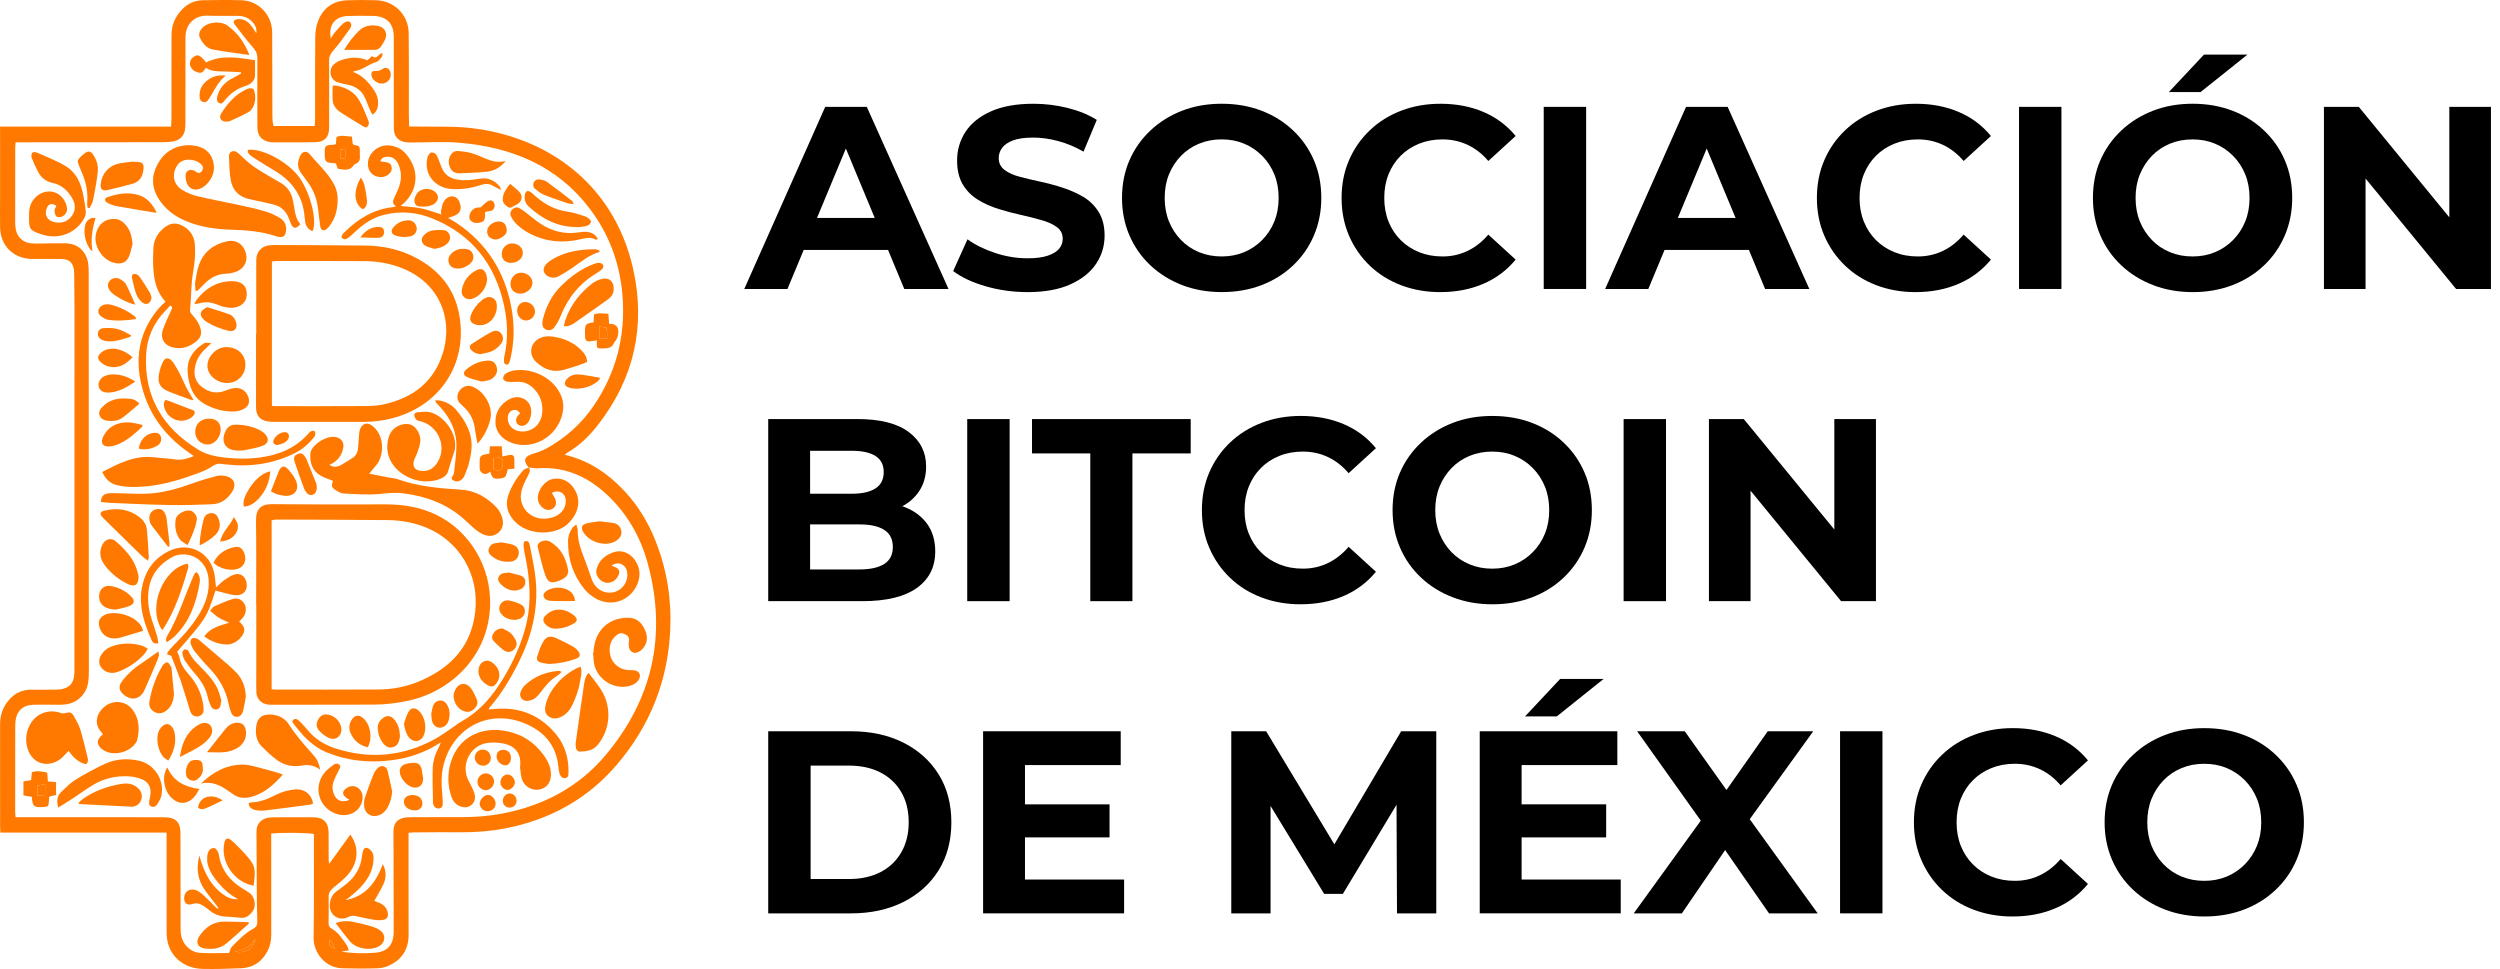 <svg width="129" height="50" viewBox="0 0 129 50" fill="none" xmlns="http://www.w3.org/2000/svg">
<path d="M17.039 48.476C16.907 48.753 17.055 48.873 17.281 48.949C17.2 48.791 17.12 48.633 17.039 48.476ZM13.184 48.442C12.959 48.838 12.589 49.012 12.108 49.112C12.682 49.21 13.081 48.956 13.184 48.442ZM27.275 24.121L27.284 24.13C26.98 23.773 27.043 23.559 27.47 23.427C27.729 23.347 27.992 23.255 28.229 23.123C29.201 22.579 30.014 21.853 30.641 20.927C31.815 19.193 32.297 17.279 32.116 15.194C31.974 13.555 31.419 12.071 30.426 10.762C28.738 8.537 26.385 7.595 23.694 7.365C22.888 7.296 22.07 7.354 21.258 7.352C21.132 7.352 21.003 7.353 20.88 7.329C20.528 7.26 20.336 7.025 20.324 6.665C20.32 6.538 20.322 6.412 20.322 6.285C20.322 4.829 20.325 3.373 20.32 1.916C20.317 1.197 19.949 0.831 19.224 0.82C18.802 0.813 18.38 0.813 17.958 0.825C17.287 0.845 16.938 1.292 17.069 1.984C17.135 1.881 17.181 1.788 17.247 1.711C17.389 1.544 17.531 1.372 17.694 1.226C17.791 1.139 17.941 1.042 18.063 1.149C18.189 1.259 18.105 1.416 18.029 1.523C17.758 1.898 17.492 2.28 17.185 2.625C17.046 2.781 16.979 2.917 16.98 3.121C16.987 4.281 16.985 5.442 16.982 6.602C16.981 7.067 16.759 7.323 16.298 7.334C15.549 7.353 14.8 7.342 14.05 7.343C14.019 7.343 13.987 7.339 13.956 7.335C13.518 7.274 13.282 7.012 13.281 6.569C13.277 5.388 13.274 4.206 13.281 3.024C13.283 2.799 13.221 2.636 13.067 2.463C12.732 2.085 12.43 1.678 12.121 1.277C12.005 1.127 12.053 1.022 12.244 0.993C12.506 0.954 12.725 1.06 12.895 1.247C13.018 1.383 13.11 1.547 13.227 1.715C13.264 1.443 13.147 1.251 12.975 1.085C12.774 0.891 12.524 0.819 12.251 0.817C11.734 0.815 11.216 0.828 10.7 0.809C10.105 0.787 9.562 1.193 9.571 1.935C9.573 2.083 9.57 2.231 9.57 2.379C9.57 3.655 9.57 4.932 9.569 6.209C9.569 6.346 9.568 6.484 9.555 6.62C9.519 6.974 9.327 7.208 8.978 7.285C8.784 7.327 8.581 7.338 8.382 7.338C6.007 7.342 3.633 7.342 1.259 7.343C1.113 7.343 0.968 7.343 0.805 7.343C0.797 7.468 0.786 7.561 0.786 7.654C0.784 8.93 0.783 10.207 0.784 11.484C0.784 11.6 0.793 11.717 0.813 11.83C0.885 12.231 1.181 12.51 1.583 12.553C1.719 12.567 1.857 12.567 1.994 12.566C2.458 12.563 2.923 12.546 3.387 12.554C4.023 12.566 4.478 12.988 4.555 13.621C4.573 13.768 4.577 13.916 4.577 14.063C4.581 20.922 4.583 27.781 4.585 34.64C4.585 34.819 4.58 35 4.555 35.177C4.465 35.83 3.99 36.285 3.335 36.352C3.199 36.366 3.061 36.364 2.924 36.365C2.513 36.366 2.101 36.352 1.69 36.367C1.171 36.386 0.852 36.7 0.799 37.215C0.79 37.299 0.786 37.383 0.786 37.468C0.784 38.934 0.783 40.401 0.783 41.868C0.783 41.96 0.795 42.052 0.803 42.168C0.918 42.168 1.011 42.168 1.105 42.168C1.938 42.167 2.772 42.167 3.605 42.167C5.22 42.167 6.834 42.166 8.449 42.17C9.074 42.171 9.312 42.412 9.313 43.022C9.315 44.541 9.317 46.061 9.319 47.58C9.32 47.76 9.314 47.94 9.327 48.118C9.365 48.671 9.779 49.13 10.33 49.168C10.832 49.202 11.339 49.175 11.815 49.175C11.873 49.046 11.894 48.925 11.965 48.853C12.304 48.507 12.639 48.15 13.073 47.918C13.238 47.831 13.281 47.71 13.276 47.534C13.26 46.986 13.254 46.437 13.25 45.888C13.243 44.907 13.24 43.925 13.234 42.944C13.232 42.723 13.283 42.525 13.454 42.374C13.631 42.219 13.845 42.174 14.072 42.174C14.769 42.172 15.465 42.166 16.162 42.171C16.697 42.175 16.951 42.436 16.956 42.976C16.961 43.451 16.956 43.926 16.959 44.401C16.959 44.463 16.978 44.525 16.986 44.575C17.349 44.073 17.704 43.581 18.078 43.064C18.321 43.417 18.424 43.762 18.391 44.142C18.35 44.605 18.119 44.981 17.796 45.299C17.616 45.476 17.414 45.631 17.218 45.791C17.064 45.916 16.956 46.057 16.958 46.27C16.963 46.724 16.961 47.178 16.955 47.631C16.953 47.76 16.989 47.846 17.107 47.913C17.459 48.111 17.669 48.447 17.892 48.767C17.942 48.838 17.958 48.932 17.999 49.041C17.845 49.065 17.731 49.084 17.617 49.101C18.176 49.201 18.734 49.2 19.291 49.167C19.991 49.126 20.312 48.77 20.314 48.066C20.317 47.264 20.312 46.462 20.31 45.66C20.308 44.753 20.309 43.846 20.303 42.938C20.301 42.655 20.367 42.403 20.632 42.269C20.767 42.202 20.933 42.172 21.085 42.17C21.982 42.161 22.879 42.166 23.776 42.165C24.473 42.164 25.166 42.119 25.854 41.991C28.003 41.592 29.855 40.629 31.26 38.951C33.675 36.065 34.414 32.769 33.436 29.119C33.074 27.769 32.413 26.576 31.399 25.601C30.391 24.633 29.214 24.069 27.778 24.162C27.612 24.173 27.443 24.136 27.275 24.121ZM21.082 42.972C21.082 43.113 21.082 43.227 21.082 43.341C21.083 44.977 21.087 46.612 21.084 48.248C21.083 48.958 20.762 49.485 20.127 49.798C19.934 49.894 19.706 49.956 19.491 49.963C18.881 49.983 18.268 49.981 17.657 49.963C16.778 49.937 16.168 49.157 16.182 48.375C16.211 46.698 16.195 45.02 16.198 43.343C16.198 43.238 16.198 43.135 16.198 43.038C15.956 42.966 14.532 42.95 13.995 43.012V43.341C13.995 44.966 13.993 46.591 13.997 48.216C13.998 48.507 13.951 48.781 13.821 49.042C13.537 49.611 13.084 49.934 12.449 49.961C11.785 49.99 11.119 50.01 10.455 49.995C9.528 49.975 8.82 49.407 8.642 48.569C8.601 48.375 8.598 48.171 8.597 47.971C8.594 46.441 8.595 44.911 8.595 43.381V42.963C5.716 42.963 2.875 42.962 0.02 42.961C0.013 42.822 0.005 42.729 0.005 42.636C0.004 40.884 0.005 39.132 0.003 37.381C0.002 36.86 0.173 36.408 0.537 36.036C0.823 35.744 1.172 35.59 1.585 35.59C2.017 35.59 2.45 35.593 2.883 35.586C3.018 35.584 3.158 35.571 3.288 35.534C3.576 35.452 3.758 35.255 3.812 34.96C3.84 34.805 3.842 34.645 3.842 34.487C3.844 28.251 3.845 22.015 3.844 15.779C3.844 15.241 3.835 14.703 3.829 14.165C3.828 14.091 3.825 14.017 3.817 13.944C3.771 13.563 3.576 13.375 3.195 13.366C2.805 13.357 2.414 13.364 2.024 13.363C1.887 13.363 1.749 13.365 1.612 13.361C0.684 13.333 0.026 12.676 0.005 11.749C-0.005 11.296 0.003 10.842 0.003 10.388C0.003 9.238 0.003 8.088 0.003 6.938V6.534H8.829C8.836 6.38 8.846 6.257 8.847 6.134C8.849 4.699 8.852 3.264 8.849 1.829C8.848 1.292 9.041 0.843 9.416 0.466C9.704 0.175 10.059 0.019 10.463 0.012C11.128 -0.001 11.793 -0.007 12.457 0.012C13.341 0.036 14.036 0.762 14.043 1.662C14.054 3.045 14.05 4.427 14.054 5.809C14.054 5.957 14.055 6.105 14.065 6.252C14.071 6.333 14.098 6.412 14.118 6.5H16.242C16.248 6.369 16.258 6.257 16.258 6.144C16.26 4.73 16.253 3.316 16.268 1.903C16.27 1.634 16.312 1.351 16.406 1.101C16.665 0.41 17.187 0.041 17.926 0.014C18.422 -0.004 18.919 -0.003 19.414 0.012C20.345 0.041 21.075 0.767 21.087 1.699C21.105 3.06 21.094 4.421 21.096 5.782C21.097 6.022 21.104 6.262 21.109 6.529C21.26 6.529 21.374 6.527 21.488 6.529C22.405 6.549 23.329 6.502 24.238 6.6C28.162 7.025 31.659 9.424 32.662 13.839C33.335 16.798 32.73 19.515 30.857 21.922C30.416 22.489 29.905 22.994 29.273 23.36C29.231 23.384 29.195 23.421 29.138 23.465C30.388 23.758 31.375 24.434 32.219 25.335C32.92 26.082 33.441 26.946 33.82 27.896C34.411 29.378 34.658 30.915 34.584 32.51C34.462 35.147 33.532 37.465 31.824 39.463C30.309 41.236 28.368 42.297 26.085 42.742C25.328 42.889 24.562 42.953 23.789 42.944C22.966 42.934 22.143 42.948 21.32 42.953C21.258 42.953 21.196 42.963 21.082 42.972Z" fill="#FF7900"/>
<path d="M13.185 48.442C13.081 48.957 12.682 49.211 12.108 49.112C12.589 49.012 12.96 48.838 13.185 48.442Z" fill="#FF7900"/>
<path d="M17.039 48.476C17.12 48.634 17.2 48.791 17.281 48.949C17.055 48.873 16.907 48.754 17.039 48.476Z" fill="#FF7900"/>
<path d="M14.016 35.566C14.1 35.574 14.152 35.583 14.203 35.583C15.975 35.583 17.747 35.591 19.519 35.578C20.241 35.573 20.948 35.442 21.617 35.162C23.23 34.489 24.317 33.372 24.521 31.571C24.743 29.615 23.672 27.894 21.961 27.21C21.335 26.959 20.682 26.844 20.015 26.837C18.084 26.818 16.154 26.816 14.224 26.81C14.155 26.81 14.087 26.837 14.016 26.852V35.566ZM13.217 31.156C13.217 29.732 13.232 28.308 13.21 26.884C13.201 26.256 13.452 26.007 14.073 26.014C16.013 26.035 17.955 26.024 19.896 26.025C20.682 26.026 21.451 26.128 22.188 26.42C24.006 27.141 25.216 28.936 25.288 30.889C25.391 33.68 23.357 35.666 21.075 36.155C20.485 36.281 19.89 36.357 19.287 36.358C17.557 36.361 15.826 36.364 14.096 36.366C14.012 36.367 13.927 36.367 13.844 36.358C13.49 36.322 13.242 36.071 13.228 35.713C13.216 35.397 13.224 35.081 13.224 34.764C13.223 33.562 13.224 32.359 13.224 31.156H13.217Z" fill="#FF7900"/>
<path d="M14.03 20.942C14.108 20.948 14.16 20.957 14.212 20.957C15.805 20.958 17.398 20.965 18.99 20.953C19.314 20.95 19.645 20.907 19.959 20.828C21.262 20.502 22.257 19.783 22.755 18.497C23.447 16.708 22.823 14.717 20.847 13.879C20.199 13.604 19.515 13.478 18.813 13.474C17.315 13.466 15.818 13.468 14.32 13.468C14.229 13.468 14.139 13.483 14.03 13.492V20.942ZM13.222 17.232C13.222 16.029 13.221 14.827 13.222 13.624C13.222 13.518 13.219 13.412 13.23 13.308C13.264 12.977 13.505 12.72 13.834 12.668C13.959 12.649 14.086 12.643 14.213 12.643C15.764 12.65 17.315 12.651 18.866 12.672C19.684 12.683 20.483 12.835 21.229 13.187C22.48 13.779 23.368 14.711 23.664 16.082C24.191 18.533 22.9 20.787 20.441 21.525C19.872 21.696 19.288 21.77 18.693 21.77C17.206 21.767 15.718 21.772 14.23 21.77C14.073 21.77 13.912 21.765 13.759 21.733C13.413 21.661 13.232 21.443 13.215 21.094C13.206 20.915 13.211 20.735 13.211 20.556C13.211 19.448 13.211 18.34 13.211 17.232C13.215 17.232 13.218 17.232 13.222 17.232Z" fill="#FF7900"/>
<path d="M8.779 15.768C8.698 15.857 8.632 15.939 8.558 16.013C7.916 16.654 7.579 17.441 7.538 18.334C7.438 20.506 8.42 22.098 10.241 23.21C10.643 23.455 11.103 23.554 11.565 23.607C12.377 23.7 13.187 23.692 13.987 23.499C14.723 23.322 15.364 22.98 15.877 22.414C15.927 22.359 15.973 22.294 16.035 22.261C16.09 22.232 16.191 22.21 16.225 22.24C16.266 22.275 16.278 22.372 16.265 22.434C16.251 22.502 16.201 22.567 16.154 22.622C15.901 22.924 15.61 23.181 15.256 23.36C14.141 23.927 12.959 24.104 11.723 23.971C11.618 23.96 11.512 23.954 11.408 23.936C11.252 23.907 11.127 23.954 10.994 24.039C10.809 24.158 10.612 24.265 10.407 24.343C9.439 24.711 8.458 25.031 7.416 25.107C6.952 25.14 6.49 25.145 6.032 25.033C5.662 24.942 5.436 24.703 5.276 24.352C6.105 23.93 6.912 23.494 7.879 23.591C8.267 23.63 8.657 23.653 9.043 23.707C9.372 23.752 9.667 23.672 10.001 23.535C9.904 23.464 9.832 23.41 9.759 23.36C8.43 22.447 7.562 21.22 7.248 19.628C6.973 18.241 7.27 16.99 8.196 15.906C8.298 15.787 8.42 15.686 8.541 15.569C8.069 15.063 7.945 14.448 7.909 13.809C7.889 13.463 7.896 13.113 7.918 12.767C7.946 12.344 8.152 12.006 8.481 11.744C8.798 11.492 9.098 11.469 9.45 11.667C9.808 11.868 10.013 12.182 10.051 12.582C10.079 12.873 10.068 13.172 10.043 13.464C10.013 13.81 9.934 14.152 9.904 14.497C9.861 14.989 9.857 15.484 9.807 15.974C9.793 16.108 9.847 16.169 9.916 16.243C10.104 16.446 10.261 16.665 10.341 16.937C10.418 17.199 10.365 17.411 10.156 17.59C9.798 17.898 9.394 18.036 8.926 17.928C8.475 17.824 8.254 17.46 8.403 17.019C8.52 16.672 8.688 16.341 8.835 16.003C8.871 15.919 8.943 15.831 8.779 15.768Z" fill="#FF7900"/>
<path d="M17 23.985C17.194 24.126 17.388 24.108 17.573 24.006C17.786 23.89 17.991 23.759 18.195 23.629C18.39 23.505 18.462 23.31 18.479 23.091C18.497 22.859 18.509 22.627 18.53 22.396C18.537 22.313 18.549 22.227 18.579 22.15C18.701 21.831 18.963 21.771 19.226 21.981C19.873 22.497 19.812 23.522 19.425 23.988C19.312 24.124 19.199 24.261 19.05 24.441C19.398 24.51 19.703 24.572 20.009 24.631C20.185 24.665 20.369 24.673 20.536 24.732C21.583 25.104 22.673 25.198 23.77 25.264C24.525 25.31 25.139 25.666 25.641 26.208C25.784 26.362 25.886 26.584 25.933 26.792C26.06 27.357 25.555 27.797 25.01 27.606C24.836 27.545 24.673 27.431 24.527 27.315C24.306 27.137 24.107 26.93 23.892 26.744C23.009 25.978 21.963 25.603 20.817 25.457C20.405 25.404 20.007 25.447 19.596 25.488C18.983 25.548 18.356 25.495 17.737 25.465C17.59 25.458 17.436 25.369 17.308 25.283C17.098 25.141 17.088 25.055 17.186 24.812C16.977 24.727 16.758 24.663 16.563 24.554C16.112 24.303 15.98 23.886 16.016 23.398C16.019 23.357 16.03 23.314 16.045 23.276C16.207 22.868 16.855 22.488 17.286 22.546C17.584 22.587 17.767 22.803 17.713 23.1C17.64 23.505 17.416 23.807 17 23.985Z" fill="#FF7900"/>
<path d="M9.758 7.487C9.834 7.495 9.928 7.503 10.022 7.516C10.505 7.583 10.859 7.832 10.992 8.305C11.126 8.778 10.981 9.202 10.626 9.543C10.544 9.622 10.441 9.688 10.337 9.732C10.013 9.869 9.716 9.723 9.619 9.386C9.59 9.285 9.571 9.178 9.572 9.074C9.575 8.824 9.781 8.7 10.012 8.802C10.05 8.818 10.086 8.842 10.119 8.868C10.218 8.946 10.309 8.948 10.396 8.85C10.485 8.751 10.501 8.638 10.424 8.532C10.198 8.222 9.432 8.061 9.132 8.554C8.856 9.006 8.945 9.518 9.397 9.798C9.643 9.95 9.928 10.062 10.21 10.13C10.916 10.299 11.633 10.427 12.343 10.581C12.796 10.68 13.25 10.777 13.694 10.91C13.962 10.99 14.225 11.113 14.463 11.261C14.703 11.41 14.799 11.659 14.754 11.948C14.719 12.178 14.612 12.257 14.383 12.225C14.331 12.217 14.28 12.202 14.23 12.185C13.471 11.93 12.683 11.877 11.891 11.85C11.15 11.825 10.42 11.726 9.723 11.458C9.089 11.214 8.551 10.842 8.182 10.253C7.811 9.66 7.808 9.051 8.141 8.453C8.484 7.837 9.022 7.505 9.758 7.487Z" fill="#FF7900"/>
<path d="M15.081 37.203C15.177 37.075 15.275 37.075 15.373 37.146C15.44 37.195 15.501 37.255 15.558 37.317C15.666 37.433 15.772 37.55 15.873 37.672C16.262 38.142 16.758 38.442 17.335 38.626C19.096 39.185 20.79 39.028 22.413 38.15C22.744 37.971 23.05 37.742 23.365 37.533C23.505 37.44 23.633 37.324 23.78 37.245C24.611 36.796 25.234 36.127 25.744 35.355C26.334 34.462 26.796 33.503 27.09 32.47C27.399 31.382 27.373 30.281 27.192 29.177C27.153 28.938 27.096 28.702 27.058 28.463C27.03 28.29 26.975 28.113 27.057 27.94C27.259 27.864 27.31 28.001 27.337 28.14C27.43 28.616 27.53 29.091 27.6 29.57C27.834 31.181 27.502 32.693 26.784 34.136C26.365 34.979 25.889 35.785 25.271 36.501C25.253 36.523 25.243 36.551 25.213 36.606C25.35 36.596 25.462 36.589 25.573 36.58C26.82 36.475 27.853 36.901 28.661 37.85C29.145 38.419 29.349 39.098 29.334 39.843C29.331 39.966 29.348 40.11 29.179 40.148C29.04 40.179 28.916 40.08 28.869 39.899C28.843 39.797 28.824 39.693 28.814 39.588C28.708 38.426 28.036 37.697 26.996 37.294C25.121 36.568 23.253 37.639 22.85 39.642C22.761 40.083 22.779 40.523 22.819 40.965C22.835 41.133 22.844 41.301 22.847 41.469C22.849 41.598 22.793 41.703 22.654 41.717C22.514 41.731 22.414 41.655 22.362 41.523C22.35 41.495 22.344 41.462 22.343 41.431C22.336 40.831 22.309 40.23 22.328 39.631C22.341 39.217 22.492 38.828 22.69 38.462C22.708 38.429 22.716 38.39 22.745 38.308C21.942 38.829 21.102 39.114 20.206 39.229C19.056 39.376 17.933 39.264 16.854 38.821C16.102 38.511 15.586 37.93 15.114 37.299C15.097 37.275 15.093 37.241 15.081 37.203Z" fill="#FF7900"/>
<path d="M20.434 10.642C20.212 10.506 20.277 10.35 20.348 10.193C20.433 10.001 20.535 9.814 20.6 9.615C20.724 9.243 20.717 8.865 20.568 8.5C20.439 8.183 20.198 8.048 19.896 8.098C19.776 8.118 19.678 8.162 19.626 8.324C19.728 8.34 19.816 8.352 19.903 8.367C20.031 8.389 20.156 8.422 20.197 8.567C20.241 8.723 20.199 8.86 20.081 8.97C19.891 9.145 19.663 9.173 19.431 9.101C19.178 9.022 19.031 8.835 18.992 8.571C18.908 7.987 19.462 7.447 20.08 7.505C20.433 7.538 20.734 7.686 20.959 7.954C21.659 8.785 21.565 9.768 20.868 10.46C20.817 10.511 20.758 10.555 20.672 10.629C21.046 10.67 21.398 10.683 21.738 10.754C22.084 10.826 22.418 10.955 22.771 11.063C22.767 10.996 22.746 10.922 22.761 10.857C22.794 10.705 22.822 10.544 22.895 10.411C23.011 10.196 23.236 10.095 23.422 10.145C23.636 10.203 23.705 10.385 23.754 10.572C23.809 10.784 23.738 10.971 23.54 11.085C23.418 11.156 23.273 11.188 23.12 11.243C23.28 11.34 23.436 11.425 23.583 11.524C25.141 12.581 26.059 14.055 26.392 15.896C26.55 16.765 26.543 17.638 26.339 18.503C26.32 18.585 26.3 18.669 26.262 18.743C26.243 18.781 26.178 18.827 26.145 18.819C26.094 18.806 26.017 18.756 26.012 18.715C25.999 18.603 26.003 18.483 26.028 18.372C26.222 17.513 26.198 16.649 26.017 15.797C25.56 13.646 24.35 12.093 22.288 11.263C21.499 10.945 20.675 10.878 19.835 11.08C19.24 11.223 18.759 11.548 18.324 11.961C18.218 12.063 18.109 12.163 17.993 12.254C17.937 12.298 17.865 12.336 17.796 12.344C17.745 12.35 17.674 12.315 17.639 12.275C17.616 12.249 17.629 12.174 17.65 12.134C17.677 12.079 17.725 12.033 17.769 11.988C18.469 11.295 19.27 10.797 20.273 10.688C20.313 10.684 20.351 10.666 20.434 10.642Z" fill="#FF7900"/>
<path d="M26.834 39.602C26.922 38.91 26.619 38.485 25.937 38.359C25.673 38.31 25.387 38.299 25.122 38.34C24.299 38.47 23.809 39.371 24.119 40.153C24.181 40.309 24.272 40.453 24.341 40.606C24.401 40.74 24.471 40.875 24.498 41.017C24.581 41.443 24.21 41.757 23.796 41.625C23.557 41.549 23.397 41.378 23.312 41.156C22.872 40.003 23.263 38.482 24.408 37.92C25.091 37.585 25.799 37.605 26.502 37.822C27.213 38.042 27.756 38.502 28.161 39.121C28.324 39.371 28.427 39.647 28.428 39.952C28.43 40.385 28.205 40.675 27.811 40.743C27.437 40.806 27.036 40.568 26.925 40.189C26.87 40.001 26.863 39.798 26.834 39.602Z" fill="#FF7900"/>
<path d="M11.118 30.474C10.662 31.876 10.662 31.876 9.139 33.629C9.181 33.724 9.24 33.812 9.257 33.908C9.317 34.256 9.503 34.532 9.73 34.787C10.127 35.23 10.385 35.74 10.479 36.33C10.493 36.423 10.502 36.518 10.504 36.612C10.508 36.779 10.431 36.895 10.272 36.951C10.123 37.004 9.951 36.952 9.862 36.798C9.801 36.692 9.775 36.564 9.738 36.445C9.603 36.013 9.48 35.578 9.332 35.151C9.185 34.724 9.012 34.306 8.835 33.843C8.8 33.829 8.716 33.797 8.629 33.763C8.636 33.717 8.631 33.68 8.647 33.66C8.747 33.538 8.842 33.411 8.954 33.302C9.417 32.852 9.843 32.371 10.193 31.827C10.579 31.23 10.829 30.593 10.761 29.86C10.69 29.095 10.111 28.564 9.365 28.611C9.221 28.621 9.066 28.651 8.94 28.717C8.188 29.11 7.728 29.716 7.654 30.579C7.615 31.047 7.673 31.505 7.825 31.951C7.927 32.25 8.022 32.552 8.113 32.855C8.144 32.961 8.152 33.074 8.172 33.194C7.995 33.231 7.889 33.177 7.832 33.05C7.374 32.03 7.06 30.99 7.442 29.869C7.663 29.22 8.091 28.739 8.706 28.437C9.769 27.913 10.904 28.518 11.077 29.695C11.106 29.889 11.121 30.086 11.146 30.313C11.301 30.173 11.422 30.041 11.565 29.941C11.727 29.827 11.898 29.709 12.084 29.649C12.403 29.545 12.662 29.734 12.722 30.076C12.785 30.43 12.589 30.699 12.246 30.714C12.133 30.719 12.015 30.701 11.903 30.675C11.647 30.616 11.393 30.545 11.118 30.474Z" fill="#FF7900"/>
<path d="M26.833 21.326C26.739 21.169 26.611 21.121 26.452 21.171C26.303 21.216 26.211 21.359 26.202 21.537C26.183 21.887 26.403 22.169 26.751 22.243C27.341 22.368 27.9 21.971 27.973 21.346C28.032 20.839 27.89 20.385 27.513 20.023C27.291 19.809 27.027 19.694 26.715 19.701C26.535 19.705 26.355 19.717 26.178 19.697C26.1 19.688 25.987 19.62 25.969 19.556C25.949 19.485 25.993 19.357 26.053 19.31C26.157 19.229 26.29 19.171 26.42 19.14C27.237 18.944 28.447 19.35 28.917 20.335C29.121 20.762 29.102 21.192 28.938 21.623C28.549 22.649 27.413 23.206 26.423 22.859C25.91 22.678 25.588 22.299 25.567 21.833C25.543 21.269 25.805 20.86 26.288 20.596C26.647 20.4 27.061 20.494 27.282 20.795C27.484 21.07 27.442 21.606 27.2 21.856C27.072 21.989 26.87 22.015 26.741 21.915C26.604 21.81 26.59 21.633 26.711 21.467C26.747 21.418 26.791 21.374 26.833 21.326Z" fill="#FF7900"/>
<path d="M2.911 10.62C2.678 10.472 2.517 10.507 2.423 10.718C2.274 11.055 2.417 11.367 2.775 11.453C3.115 11.534 3.427 11.48 3.664 11.195C3.9 10.911 3.918 10.596 3.752 10.28C3.526 9.85 3.182 9.534 2.703 9.435C2.318 9.355 2.091 9.131 1.932 8.803C1.827 8.585 1.719 8.367 1.634 8.141C1.606 8.066 1.618 7.945 1.665 7.885C1.697 7.843 1.831 7.84 1.897 7.87C2.424 8.108 2.979 8.307 3.46 8.619C3.963 8.947 4.19 9.502 4.301 10.089C4.353 10.367 4.402 10.647 4.425 10.929C4.434 11.045 4.393 11.18 4.334 11.284C3.92 12.013 3.087 12.35 2.271 12.13C2.22 12.116 2.169 12.103 2.119 12.086C1.539 11.888 1.489 11.818 1.499 11.202C1.501 11.065 1.501 10.927 1.52 10.791C1.578 10.372 1.911 10.001 2.32 9.905C2.911 9.768 3.377 10.203 3.457 10.727C3.487 10.924 3.379 11.082 3.213 11.171C3.134 11.213 2.982 11.226 2.925 11.178C2.852 11.116 2.817 10.982 2.813 10.877C2.81 10.792 2.876 10.704 2.911 10.62Z" fill="#FF7900"/>
<path d="M21.874 21.25C22.738 21.155 23.757 22.418 23.427 23.344C23.314 23.661 23.223 23.986 23.125 24.308C23.064 24.507 22.924 24.623 22.74 24.699C21.847 25.069 20.681 24.682 20.193 23.846C19.95 23.431 19.93 22.986 20.065 22.533C20.094 22.434 20.148 22.338 20.208 22.253C20.426 21.946 20.912 21.792 21.222 21.923C21.506 22.044 21.739 22.471 21.684 22.824C21.654 23.019 21.582 23.209 21.519 23.398C21.486 23.497 21.425 23.587 21.388 23.685C21.245 24.061 21.389 24.285 21.787 24.304C22.082 24.318 22.317 24.204 22.499 23.967C23.087 23.2 22.714 22.06 21.774 21.758C21.684 21.73 21.578 21.725 21.507 21.672C21.442 21.623 21.388 21.528 21.378 21.447C21.365 21.341 21.448 21.279 21.559 21.271C21.664 21.264 21.769 21.257 21.874 21.25Z" fill="#FF7900"/>
<path d="M3.542 38.747C3.359 38.922 3.215 39.112 3.025 39.23C2.354 39.644 1.611 39.343 1.409 38.581C1.291 38.134 1.351 37.7 1.599 37.303C1.923 36.785 2.572 36.577 3.148 36.794C3.208 36.816 3.286 36.816 3.349 36.799C3.614 36.731 3.689 36.743 3.822 36.973C3.947 37.191 4.074 37.416 4.147 37.655C4.296 38.148 4.414 38.651 4.533 39.153C4.551 39.232 4.529 39.346 4.479 39.406C4.452 39.439 4.321 39.411 4.251 39.379C3.946 39.24 3.716 39.01 3.542 38.747Z" fill="#FF7900"/>
<path d="M27.275 24.122C27.375 24.232 27.351 24.331 27.286 24.459C27.145 24.74 26.986 25.023 26.911 25.324C26.706 26.146 27.374 26.86 28.222 26.755C28.455 26.727 28.678 26.666 28.865 26.515C29.103 26.323 29.221 26.073 29.188 25.765C29.152 25.42 28.8 25.246 28.476 25.433C28.526 25.52 28.579 25.606 28.626 25.695C28.733 25.899 28.709 26.094 28.566 26.214C28.409 26.346 28.185 26.349 28.013 26.208C27.801 26.034 27.711 25.808 27.767 25.533C27.846 25.145 28.197 24.76 28.555 24.709C28.977 24.648 29.33 24.809 29.578 25.147C29.884 25.563 29.919 26.033 29.7 26.494C29.599 26.706 29.437 26.903 29.262 27.062C28.662 27.608 27.227 27.689 26.5 26.838C26.163 26.444 26.064 26.007 26.243 25.514C26.415 25.041 26.68 24.625 27.014 24.254C27.075 24.186 27.193 24.17 27.285 24.13C27.284 24.13 27.275 24.122 27.275 24.122Z" fill="#FF7900"/>
<path d="M31.558 29.185C31.633 29.217 31.697 29.242 31.759 29.272C31.955 29.365 31.998 29.48 31.914 29.682C31.797 29.965 31.494 30.131 31.226 30.059C30.933 29.981 30.709 29.674 30.779 29.386C30.896 28.9 31.251 28.625 31.706 28.482C32.074 28.367 32.492 28.53 32.737 28.866C33.028 29.265 33.074 29.703 32.881 30.153C32.502 31.033 31.505 31.354 30.688 30.852C30.493 30.733 30.305 30.581 30.161 30.405C29.574 29.683 29.299 28.846 29.31 27.917C29.313 27.657 29.402 27.421 29.555 27.211C29.589 27.165 29.646 27.136 29.738 27.063C29.77 27.186 29.81 27.27 29.809 27.352C29.803 27.859 29.954 28.326 30.14 28.79C30.285 29.151 30.403 29.522 30.532 29.89C30.721 30.429 31.256 30.706 31.766 30.527C32.212 30.37 32.466 29.881 32.338 29.428C32.242 29.09 31.849 28.955 31.558 29.185Z" fill="#FF7900"/>
<path d="M12.285 46.397C11.805 46.143 11.436 45.787 11.123 45.375C10.871 45.044 10.666 44.686 10.689 44.249C10.695 44.126 10.721 43.991 10.784 43.89C10.831 43.816 10.954 43.752 11.042 43.754C11.108 43.755 11.19 43.857 11.233 43.932C11.279 44.012 11.294 44.111 11.312 44.204C11.45 44.937 11.884 45.455 12.5 45.841C12.625 45.92 12.755 45.991 12.875 46.076C13.14 46.26 13.234 46.733 13.049 47C12.895 47.225 12.703 47.394 12.394 47.356C12.122 47.323 11.848 47.311 11.575 47.291C11.269 47.268 11.008 47.148 10.777 46.948C10.658 46.846 10.524 46.757 10.387 46.681C10.245 46.603 10.093 46.592 9.929 46.645C9.646 46.737 9.486 46.605 9.503 46.309C9.521 45.984 9.828 45.803 10.151 45.946C10.291 46.009 10.417 46.115 10.532 46.221C10.74 46.414 10.934 46.623 11.136 46.824C11.169 46.856 11.21 46.881 11.281 46.878C11.251 46.831 11.222 46.781 11.188 46.736C10.972 46.45 10.74 46.175 10.54 45.879C10.196 45.371 10.119 44.812 10.286 44.149C10.526 45.029 10.893 45.761 11.638 46.235C11.859 46.375 12.019 46.407 12.285 46.397Z" fill="#FF7900"/>
<path d="M5.202 25.9C5.228 25.624 5.318 25.509 5.556 25.465C5.689 25.44 5.828 25.444 5.965 25.446C6.501 25.455 7.039 25.494 7.575 25.474C8.415 25.442 9.213 25.202 10 24.919C10.395 24.776 10.8 24.658 11.208 24.555C11.354 24.519 11.525 24.535 11.675 24.571C12.074 24.667 12.211 25 11.996 25.348C11.755 25.735 11.419 26.001 10.947 26.019C10.241 26.047 9.534 26.073 8.827 26.061C7.794 26.043 6.761 25.992 5.728 25.951C5.552 25.944 5.377 25.918 5.202 25.9Z" fill="#FF7900"/>
<path d="M17.832 46.447C18.873 46.249 19.41 45.525 19.752 44.59C19.917 44.895 19.95 45.245 19.799 45.589C19.665 45.893 19.483 46.176 19.314 46.484C19.398 46.518 19.494 46.552 19.587 46.594C19.801 46.69 19.953 46.843 20.005 47.077C20.054 47.295 19.975 47.436 19.754 47.469C19.601 47.492 19.438 47.483 19.284 47.458C18.983 47.409 18.684 47.346 18.387 47.275C18.237 47.24 18.113 47.243 17.967 47.318C17.501 47.559 17.003 47.228 17.017 46.709C17.026 46.403 17.133 46.157 17.386 45.978C17.549 45.862 17.709 45.741 17.865 45.616C18.332 45.244 18.618 44.77 18.679 44.169C18.689 44.076 18.707 43.98 18.738 43.892C18.794 43.736 18.89 43.707 19.032 43.797C19.221 43.917 19.283 44.102 19.277 44.314C19.269 44.636 19.186 44.938 19.026 45.218C18.776 45.657 18.417 45.996 18.024 46.303C17.961 46.352 17.896 46.399 17.832 46.447Z" fill="#FF7900"/>
<path d="M30.597 33.792C30.636 33.554 30.648 33.308 30.718 33.08C30.945 32.331 31.586 31.857 32.447 31.876C32.834 31.885 33.091 32.111 33.254 32.447C33.409 32.769 33.447 33.092 33.221 33.402C33.178 33.461 33.129 33.52 33.071 33.563C32.941 33.659 32.799 33.731 32.633 33.651C32.477 33.576 32.456 33.425 32.44 33.277C32.433 33.216 32.445 33.151 32.455 33.089C32.48 32.936 32.426 32.82 32.291 32.745C32.144 32.664 32 32.642 31.848 32.751C31.555 32.962 31.443 33.25 31.459 33.599C31.483 34.138 31.891 34.548 32.427 34.575C32.532 34.58 32.639 34.575 32.743 34.591C32.994 34.629 33.095 34.834 32.968 35.056C32.857 35.251 32.67 35.346 32.46 35.4C31.646 35.61 30.753 35.008 30.641 34.174C30.624 34.049 30.623 33.922 30.615 33.796C30.609 33.795 30.603 33.793 30.597 33.792Z" fill="#FF7900"/>
<path d="M15.501 11.563C15.274 11.827 15.132 11.813 15.014 11.549C14.967 11.444 14.931 11.334 14.887 11.227C14.751 10.894 14.511 10.665 14.167 10.57C13.823 10.475 13.471 10.408 13.123 10.33C13.041 10.312 12.958 10.294 12.876 10.277C12.358 10.17 12.021 9.846 11.917 9.344C11.834 8.947 11.837 8.531 11.816 8.123C11.809 8.001 11.823 7.86 11.977 7.812C12.114 7.77 12.223 7.84 12.319 7.926C12.547 8.129 12.758 8.355 13.004 8.533C13.318 8.76 13.659 8.95 13.991 9.153C14.153 9.252 14.319 9.343 14.483 9.438C14.855 9.653 15.059 9.98 15.125 10.4C15.142 10.504 15.168 10.607 15.183 10.711C15.229 11.014 15.277 11.316 15.501 11.563Z" fill="#FF7900"/>
<path d="M16.526 39.718C16.211 39.483 15.903 39.441 15.566 39.503C15.111 39.587 14.676 39.494 14.303 39.226C14.024 39.025 13.773 38.782 13.525 38.541C13.21 38.233 13.166 37.839 13.229 37.426C13.283 37.066 13.511 36.873 13.879 36.869C14.309 36.865 14.677 37.022 14.908 37.383C15.268 37.946 15.706 38.44 16.149 38.934C16.368 39.178 16.444 39.354 16.526 39.718Z" fill="#FF7900"/>
<path d="M3.002 41.671C2.907 41.309 2.951 41.052 3.177 40.847C3.41 40.635 3.63 40.396 3.895 40.234C4.387 39.933 4.897 39.654 5.421 39.412C5.981 39.154 6.583 39.122 7.184 39.257C7.976 39.433 8.511 40.281 8.325 41.071C8.288 41.229 8.192 41.377 8.102 41.516C8.035 41.619 7.919 41.665 7.796 41.609C7.677 41.554 7.684 41.443 7.702 41.336C7.717 41.242 7.735 41.149 7.752 41.056C7.823 40.67 7.685 40.356 7.319 40.208C7.091 40.116 6.833 40.065 6.586 40.056C5.964 40.034 5.367 40.167 4.83 40.487C4.433 40.724 4.059 40.998 3.672 41.252C3.465 41.388 3.252 41.515 3.002 41.671Z" fill="#FF7900"/>
<path d="M30.375 34.722C30.589 35.007 30.794 35.26 30.976 35.529C31.588 36.438 31.515 37.632 30.835 38.441C30.576 38.749 30.241 38.768 29.896 38.785C29.84 38.788 29.745 38.698 29.73 38.635C29.701 38.516 29.699 38.384 29.716 38.261C29.853 37.27 29.993 36.279 30.14 35.289C30.169 35.095 30.203 34.894 30.375 34.722Z" fill="#FF7900"/>
<path d="M5.305 37.892C5.284 37.851 5.279 37.828 5.265 37.815C4.834 37.39 4.945 36.816 5.417 36.447C5.871 36.093 6.506 36.164 6.848 36.63C7.2 37.109 7.207 37.649 7.074 38.203C7.062 38.252 7.029 38.298 7 38.341C6.679 38.814 5.922 39.013 5.415 38.752C5.314 38.7 5.215 38.627 5.145 38.54C4.974 38.327 5.029 38.118 5.305 37.892Z" fill="#FF7900"/>
<path d="M14.592 39.974C14.103 40.512 13.614 40.962 12.925 41.129C12.589 41.21 12.278 41.174 11.997 40.961C11.938 40.917 11.875 40.878 11.815 40.835C11.389 40.524 10.937 40.302 10.377 40.43C10.983 39.836 11.678 39.459 12.533 39.452C12.749 39.451 12.97 39.507 13.183 39.56C13.591 39.662 13.995 39.781 14.4 39.894C14.448 39.907 14.494 39.932 14.592 39.974Z" fill="#FF7900"/>
<path d="M17.422 10.35C17.409 10.822 17.307 11.268 17.01 11.65C16.972 11.7 16.933 11.752 16.886 11.793C16.7 11.953 16.555 11.902 16.52 11.654C16.471 11.321 16.444 10.985 16.395 10.652C16.328 10.208 16.166 9.799 15.902 9.434C15.779 9.263 15.657 9.091 15.532 8.922C15.317 8.63 15.358 8.326 15.495 8.025C15.588 7.821 15.814 7.763 15.956 7.932C16.389 8.447 16.901 8.898 17.227 9.498C17.372 9.763 17.434 10.048 17.422 10.35Z" fill="#FF7900"/>
<path d="M10.087 14.996C10.082 14.845 10.053 14.689 10.076 14.541C10.121 14.251 10.166 13.955 10.263 13.68C10.504 12.995 11.018 12.605 11.713 12.452C12.196 12.345 12.586 12.616 12.698 13.108C12.794 13.528 12.553 13.918 12.106 14.049C11.966 14.09 11.817 14.121 11.672 14.124C11.234 14.135 10.881 14.32 10.575 14.615C10.44 14.745 10.31 14.881 10.178 15.014C10.148 15.008 10.117 15.002 10.087 14.996Z" fill="#FF7900"/>
<path d="M12.685 35.947C12.641 36.183 12.608 36.423 12.549 36.656C12.507 36.82 12.431 36.981 12.22 36.988C12.061 36.993 11.968 36.901 11.889 36.662C11.85 36.542 11.816 36.419 11.791 36.296C11.646 35.582 11.295 34.985 10.791 34.465C10.527 34.193 10.281 33.903 10.044 33.608C9.948 33.488 9.878 33.337 9.833 33.189C9.811 33.117 9.847 32.984 9.904 32.942C9.958 32.901 10.079 32.925 10.16 32.953C10.236 32.979 10.299 33.046 10.363 33.1C10.829 33.496 11.295 33.891 11.757 34.291C11.908 34.421 12.053 34.56 12.192 34.704C12.524 35.048 12.667 35.467 12.685 35.947Z" fill="#FF7900"/>
<path d="M30.294 18.679C29.915 18.84 29.516 18.962 29.113 19.078C28.556 19.237 28.095 19.069 27.686 18.699C27.223 18.28 27.36 17.622 27.947 17.412C28.23 17.312 28.511 17.357 28.79 17.419C29.275 17.526 29.699 17.751 30.039 18.118C30.176 18.265 30.293 18.428 30.294 18.679Z" fill="#FF7900"/>
<path d="M10.637 3.221C11.47 2.807 12.296 2.987 13.158 3.104C13.158 3.423 13.173 3.706 13.15 3.986C13.141 4.086 13.054 4.193 12.976 4.27C12.903 4.341 12.801 4.393 12.703 4.422C12.241 4.559 11.874 4.827 11.578 5.202C11.515 5.281 11.453 5.384 11.32 5.32C11.192 5.259 11.178 5.151 11.203 5.027C11.274 4.667 11.474 4.389 11.764 4.177C11.899 4.079 12.055 4.01 12.202 3.927C12.28 3.883 12.358 3.839 12.437 3.795C12.433 3.773 12.429 3.75 12.426 3.727C12.126 3.713 11.828 3.692 11.528 3.687C11.222 3.681 10.915 3.693 10.625 3.498C10.528 3.616 10.459 3.795 10.27 3.751C10.162 3.726 10.045 3.683 9.964 3.612C9.748 3.419 9.745 3.141 9.938 2.977C10.183 2.769 10.309 2.813 10.637 3.221Z" fill="#FF7900"/>
<path d="M10.901 17.703C10.776 17.828 10.702 17.909 10.62 17.982C10.346 18.228 10.151 18.52 10.073 18.885C9.985 19.296 10.045 19.66 10.389 19.942C10.751 20.238 11.149 20.333 11.598 20.169C11.746 20.115 11.895 20.054 12.049 20.03C12.392 19.976 12.661 20.131 12.792 20.433C12.909 20.702 12.856 20.946 12.6 21.088C12.442 21.176 12.245 21.23 12.063 21.234C11.538 21.247 11.036 21.107 10.579 20.858C9.963 20.523 9.748 19.929 9.687 19.276C9.626 18.631 9.897 18.131 10.435 17.774C10.588 17.672 10.588 17.671 10.901 17.703Z" fill="#FF7900"/>
<path d="M6.842 12.587C6.78 12.808 6.74 13.039 6.65 13.247C6.53 13.524 6.305 13.624 6.004 13.585C5.281 13.488 4.749 12.634 4.985 11.942C5.113 11.568 5.378 11.348 5.769 11.301C6.137 11.256 6.391 11.446 6.585 11.736C6.756 11.991 6.81 12.277 6.842 12.587Z" fill="#FF7900"/>
<path d="M7.635 28.934C7.503 28.831 7.407 28.769 7.327 28.691C6.656 28.038 5.986 27.384 5.321 26.725C5.115 26.52 5.146 26.404 5.422 26.341C6.057 26.197 6.654 26.273 7.188 26.678C7.409 26.846 7.554 27.065 7.581 27.337C7.627 27.807 7.649 28.281 7.678 28.753C7.68 28.791 7.661 28.83 7.635 28.934Z" fill="#FF7900"/>
<path d="M12.339 32.072C12.684 32.354 12.693 32.627 12.368 32.955C12.156 33.168 11.907 33.28 11.601 33.252C11.214 33.218 10.871 33.082 10.538 32.837C10.854 32.388 11.334 32.286 11.832 32.131C11.632 32.039 11.457 31.977 11.303 31.881C11.146 31.784 11.01 31.654 10.841 31.52C10.932 31.418 10.98 31.32 11.056 31.287C11.372 31.147 11.689 31.004 12.019 30.906C12.258 30.835 12.478 30.928 12.613 31.158C12.733 31.362 12.699 31.672 12.535 31.869C12.475 31.941 12.405 32.004 12.339 32.072Z" fill="#FF7900"/>
<path d="M19.196 2.893C19.448 3.104 19.524 2.765 19.735 2.737C19.727 2.807 19.742 2.888 19.709 2.928C19.624 3.03 19.532 3.165 19.417 3.198C19.021 3.309 18.71 3.616 18.293 3.668C18.274 3.671 18.257 3.688 18.215 3.711C18.694 3.882 19.006 4.23 19.277 4.619C19.444 4.858 19.536 5.125 19.506 5.422C19.487 5.616 19.419 5.783 19.217 5.921C19.155 5.798 19.1 5.701 19.057 5.599C18.991 5.444 18.933 5.286 18.87 5.129C18.7 4.703 18.384 4.455 17.935 4.37C17.77 4.339 17.604 4.303 17.444 4.254C17.045 4.133 16.918 3.614 17.224 3.325C17.327 3.227 17.465 3.154 17.601 3.106C18.05 2.947 18.505 2.924 18.962 3.113C19.037 3.043 19.104 2.979 19.196 2.893Z" fill="#FF7900"/>
<path d="M27.986 16.622C27.99 16.604 28 16.531 28.017 16.46C28.18 15.801 28.48 15.216 28.968 14.74C29.461 14.258 30.011 13.854 30.666 13.613C30.76 13.578 30.873 13.552 30.968 13.571C31.15 13.609 31.188 13.77 31.053 13.902C30.979 13.975 30.887 14.031 30.797 14.085C29.916 14.614 29.298 15.36 28.925 16.318C28.846 16.52 28.734 16.717 28.602 16.89C28.48 17.05 28.289 17.073 28.149 16.993C28.026 16.924 27.975 16.816 27.986 16.622Z" fill="#FF7900"/>
<path d="M18.03 41.272C17.952 41.22 17.908 41.194 17.867 41.163C17.654 41.004 17.652 40.842 17.858 40.684C18.04 40.544 18.267 40.524 18.449 40.64C18.671 40.781 18.733 41.003 18.703 41.244C18.629 41.84 18.042 42.188 17.419 42.015C16.485 41.756 16.123 40.646 16.735 39.882C16.864 39.72 17.038 39.59 17.205 39.465C17.298 39.395 17.431 39.367 17.523 39.474C17.61 39.576 17.52 39.665 17.473 39.76C17.372 39.965 17.265 40.172 17.194 40.389C17.128 40.593 17.153 40.809 17.243 41.008C17.389 41.328 17.66 41.43 18.03 41.272Z" fill="#FF7900"/>
<path d="M22.462 20.648C22.582 20.661 22.673 20.66 22.758 20.681C23.062 20.756 23.329 20.906 23.532 21.143C24.039 21.735 24.399 22.39 24.326 23.203C24.304 23.451 24.248 23.699 24.187 23.942C24.141 24.124 24.064 24.299 23.998 24.476C23.928 24.664 23.806 24.811 23.602 24.842C23.523 24.855 23.419 24.81 23.351 24.759C23.262 24.694 23.32 24.613 23.371 24.54C23.399 24.498 23.423 24.447 23.428 24.398C23.473 23.959 23.537 23.52 23.551 23.08C23.577 22.283 23.263 21.61 22.735 21.027C22.657 20.942 22.575 20.86 22.498 20.774C22.486 20.76 22.486 20.735 22.462 20.648Z" fill="#FF7900"/>
<path d="M29.962 34.403C30.05 34.676 29.969 34.913 29.933 35.145C29.865 35.593 29.71 36.018 29.508 36.424C29.387 36.667 29.209 36.856 28.968 36.98C28.751 37.092 28.519 37.119 28.312 36.968C28.107 36.819 28.1 36.602 28.154 36.37C28.254 35.938 28.48 35.576 28.765 35.247C29.028 34.941 29.348 34.704 29.699 34.508C29.777 34.464 29.866 34.44 29.962 34.403Z" fill="#FF7900"/>
<path d="M29.089 16.832C29.128 16.688 29.151 16.577 29.188 16.471C29.45 15.723 29.925 15.128 30.538 14.641C30.667 14.54 30.826 14.466 30.983 14.413C31.255 14.322 31.461 14.383 31.58 14.558C31.7 14.735 31.701 15.066 31.57 15.247C31.515 15.323 31.447 15.394 31.371 15.448C30.797 15.857 30.222 16.265 29.642 16.666C29.498 16.765 29.341 16.856 29.089 16.832Z" fill="#FF7900"/>
<path d="M11.728 19.764C11.177 19.767 10.695 19.343 10.703 18.862C10.711 18.373 11.169 17.918 11.661 17.911C12.241 17.902 12.663 18.284 12.662 18.816C12.661 19.353 12.26 19.76 11.728 19.764Z" fill="#FF7900"/>
<path d="M7.149 29.751C7.152 30.173 6.957 30.308 6.619 30.146C6.157 29.926 5.758 29.617 5.441 29.213C5.262 28.984 5.142 28.721 5.184 28.423C5.203 28.282 5.255 28.133 5.336 28.018C5.483 27.806 5.762 27.753 5.945 27.908C6.474 28.355 6.934 28.857 7.112 29.555C7.133 29.636 7.143 29.719 7.149 29.751Z" fill="#FF7900"/>
<path d="M12.786 7.733C13.532 7.626 14.91 8.381 15.47 9.191C16.037 10.011 16.384 11.451 16.123 11.932C15.912 11.844 15.79 11.684 15.752 11.464C15.72 11.278 15.713 11.087 15.682 10.9C15.553 10.121 15.15 9.507 14.525 9.042C14.255 8.842 13.954 8.684 13.669 8.504C13.446 8.364 13.22 8.227 13.004 8.078C12.895 8.003 12.772 7.923 12.786 7.733Z" fill="#FF7900"/>
<path d="M8.359 32.504C7.584 31.337 8.422 29.324 9.684 29.081C9.696 29.147 9.733 29.22 9.716 29.277C9.398 30.392 9.043 31.491 8.409 32.476C8.4 32.49 8.376 32.495 8.359 32.504Z" fill="#FF7900"/>
<path d="M4.034 41.446C4.123 41.362 4.19 41.283 4.272 41.226C4.879 40.802 5.559 40.561 6.284 40.446C6.571 40.4 6.852 40.442 7.089 40.637C7.322 40.828 7.385 41.134 7.241 41.371C7.132 41.549 6.965 41.634 6.762 41.625C5.89 41.584 5.018 41.538 4.146 41.492C4.119 41.49 4.094 41.471 4.034 41.446Z" fill="#FF7900"/>
<path d="M12.867 2.841C12.21 2.743 11.597 2.667 10.99 2.557C10.655 2.496 10.457 2.233 10.313 1.943C10.221 1.757 10.313 1.533 10.519 1.367C10.824 1.122 11.419 1.085 11.737 1.317C12.26 1.698 12.627 2.2 12.867 2.841Z" fill="#FF7900"/>
<path d="M24.639 22.896C24.589 22.618 24.537 22.396 24.511 22.17C24.457 21.688 24.262 21.287 23.895 20.965C23.794 20.877 23.684 20.776 23.635 20.657C23.484 20.294 23.847 19.86 24.238 19.916C24.3 19.925 24.362 19.944 24.419 19.968C24.975 20.201 25.388 20.902 25.322 21.497C25.275 21.922 24.993 22.523 24.639 22.896Z" fill="#FF7900"/>
<path d="M20.236 40.845C20.206 41.133 20.146 41.397 20.013 41.642C19.915 41.822 19.786 41.971 19.592 42.052C19.175 42.227 18.789 41.977 18.786 41.527C18.785 41.412 18.786 41.29 18.822 41.183C18.96 40.776 19.106 40.371 19.265 39.971C19.314 39.848 19.396 39.727 19.491 39.634C19.677 39.45 19.935 39.52 19.999 39.773C20.089 40.127 20.158 40.487 20.236 40.845Z" fill="#FF7900"/>
<path d="M30.851 12.333C30.785 12.357 30.759 12.376 30.747 12.369C30.478 12.218 30.215 12.284 29.932 12.35C29.031 12.559 28.154 12.48 27.323 12.046C27.021 11.888 26.749 11.692 26.532 11.427C26.466 11.347 26.408 11.256 26.365 11.162C26.301 11.021 26.341 10.894 26.453 10.79C26.557 10.694 26.681 10.674 26.803 10.741C26.913 10.8 27.016 10.876 27.116 10.952C27.367 11.143 27.605 11.354 27.867 11.529C28.467 11.929 29.124 12.102 29.849 11.992C30.163 11.944 30.484 11.917 30.741 12.169C30.782 12.21 30.807 12.267 30.851 12.333Z" fill="#FF7900"/>
<path d="M7.628 33.474C7.555 33.586 7.51 33.681 7.442 33.755C7.073 34.159 6.628 34.456 6.119 34.654C5.895 34.741 5.665 34.752 5.445 34.635C5.121 34.461 5.026 34.115 5.217 33.8C5.335 33.605 5.502 33.459 5.713 33.375C6.243 33.167 6.783 33.159 7.326 33.317C7.422 33.346 7.507 33.41 7.628 33.474Z" fill="#FF7900"/>
<path d="M10.027 15.7C10.091 15.575 10.111 15.515 10.147 15.468C10.595 14.887 11.166 14.531 11.917 14.508C12.001 14.506 12.086 14.509 12.169 14.524C12.54 14.59 12.711 14.777 12.733 15.135C12.754 15.464 12.576 15.724 12.252 15.831C11.992 15.918 11.731 15.887 11.474 15.812C11.373 15.783 11.275 15.743 11.177 15.705C10.894 15.593 10.607 15.558 10.311 15.645C10.243 15.665 10.172 15.672 10.027 15.7Z" fill="#FF7900"/>
<path d="M29.729 11.716C28.758 11.71 27.966 11.294 27.273 10.648C27.093 10.48 27.046 10.276 27.086 10.045C27.118 9.861 27.221 9.809 27.374 9.906C27.453 9.956 27.52 10.027 27.59 10.089C28.08 10.525 28.623 10.836 29.291 10.921C29.589 10.958 29.878 11.071 30.17 11.157C30.239 11.177 30.309 11.213 30.363 11.261C30.421 11.313 30.509 11.399 30.497 11.448C30.477 11.525 30.395 11.611 30.319 11.64C30.194 11.688 30.053 11.696 29.918 11.715C29.856 11.723 29.792 11.716 29.729 11.716Z" fill="#FF7900"/>
<path d="M12.396 23.247C12.305 23.247 12.273 23.248 12.242 23.247C11.652 23.236 11.389 22.834 11.617 22.288C11.715 22.054 11.886 21.913 12.148 21.912C12.596 21.912 13.026 22 13.425 22.207C13.508 22.251 13.588 22.307 13.654 22.373C13.908 22.626 13.871 22.888 13.535 23.009C13.241 23.115 12.927 23.164 12.619 23.231C12.528 23.251 12.431 23.245 12.396 23.247Z" fill="#FF7900"/>
<path d="M12.846 47.651C12.456 47.998 12.074 48.355 11.674 48.689C11.354 48.955 10.963 48.994 10.565 48.943C10.211 48.897 10.08 48.628 10.276 48.324C10.577 47.857 10.996 47.556 11.575 47.554C11.992 47.553 12.409 47.574 12.826 47.585C12.833 47.607 12.839 47.629 12.846 47.651Z" fill="#FF7900"/>
<path d="M8.978 35.819C8.951 36.141 8.868 36.44 8.599 36.654C8.411 36.803 8.205 36.861 7.982 36.742C7.762 36.625 7.668 36.436 7.711 36.188C7.826 35.527 8.05 34.905 8.395 34.33C8.441 34.254 8.567 34.166 8.638 34.18C8.713 34.194 8.772 34.319 8.829 34.402C8.851 34.434 8.852 34.483 8.856 34.524C8.897 34.955 8.937 35.385 8.978 35.819Z" fill="#FF7900"/>
<path d="M29.32 29.445C29.326 29.615 29.252 29.738 29.122 29.826C29.044 29.878 28.959 29.924 28.871 29.958C28.44 30.127 28.268 30.073 28.123 29.64C27.969 29.183 27.869 28.707 27.749 28.239C27.715 28.104 27.788 28.015 27.899 27.957C28.071 27.867 28.247 27.869 28.412 27.968C28.971 28.304 29.214 28.834 29.32 29.445Z" fill="#FF7900"/>
<path d="M6.848 8.349C6.879 8.349 6.911 8.35 6.942 8.349C7.315 8.344 7.493 8.394 7.373 8.915C7.307 9.203 7.124 9.402 6.837 9.481C6.412 9.598 5.985 9.71 5.555 9.807C5.269 9.871 5.159 9.754 5.198 9.466C5.272 8.927 5.629 8.537 6.16 8.432C6.386 8.388 6.617 8.368 6.845 8.337C6.846 8.341 6.847 8.345 6.848 8.349Z" fill="#FF7900"/>
<path d="M17.315 47.63C17.658 47.508 17.962 47.515 18.26 47.575C18.579 47.638 18.895 47.72 19.206 47.813C19.354 47.858 19.504 47.926 19.627 48.018C19.924 48.242 19.885 48.641 19.562 48.825C19.104 49.086 18.364 48.957 18.034 48.551C17.798 48.26 17.572 47.959 17.315 47.63Z" fill="#FF7900"/>
<path d="M8.173 33.618C8.187 33.712 8.213 33.774 8.2 33.825C8.173 33.937 8.13 34.045 8.085 34.151C7.88 34.634 7.677 35.118 7.461 35.596C7.242 36.084 6.793 36.184 6.384 35.846C6.165 35.664 6.098 35.445 6.259 35.206C6.415 34.976 6.618 34.771 6.826 34.584C7.029 34.403 7.263 34.257 7.486 34.099C7.699 33.947 7.915 33.798 8.173 33.618Z" fill="#FF7900"/>
<path d="M13.086 45.703C12.07 45.518 11.361 44.461 11.579 43.481C11.63 43.249 11.745 43.203 11.936 43.358C12.099 43.491 12.242 43.648 12.392 43.796C12.452 43.855 12.509 43.918 12.566 43.98C13.177 44.644 13.211 44.755 13.086 45.703Z" fill="#FF7900"/>
<path d="M18.895 6.583C18.85 6.566 18.798 6.554 18.756 6.528C18.387 6.305 18.018 6.082 17.655 5.851C17.541 5.778 17.423 5.697 17.34 5.592C17.259 5.49 17.184 5.358 17.172 5.233C17.146 4.974 17.164 4.712 17.164 4.42C17.254 4.42 17.325 4.408 17.391 4.422C17.86 4.526 18.274 4.743 18.524 5.157C18.723 5.486 18.853 5.858 19.003 6.215C19.059 6.349 19.045 6.484 18.895 6.583Z" fill="#FF7900"/>
<path d="M26.097 8.305C25.815 8.644 25.505 8.816 25.144 8.857C24.675 8.909 24.201 8.921 23.729 8.943C23.5 8.953 23.311 8.864 23.221 8.643C23.129 8.419 23.127 8.189 23.265 7.979C23.352 7.847 23.488 7.776 23.644 7.791C23.872 7.813 24.104 7.836 24.323 7.899C24.575 7.971 24.814 8.085 25.057 8.184C25.371 8.312 25.688 8.413 26.097 8.305Z" fill="#FF7900"/>
<path d="M25.859 9.807C25.679 9.714 25.559 9.66 25.448 9.593C25.246 9.47 25.061 9.467 24.824 9.543C24.303 9.71 23.757 9.805 23.206 9.744C22.621 9.679 21.931 9.203 22.025 8.293C22.05 8.053 22.157 7.867 22.286 7.868C22.496 7.871 22.553 8.045 22.618 8.2C22.674 8.336 22.726 8.474 22.777 8.612C22.919 8.994 23.193 9.197 23.593 9.267C23.987 9.335 24.369 9.282 24.754 9.22C25.177 9.152 25.518 9.3 25.787 9.626C25.809 9.654 25.815 9.695 25.859 9.807Z" fill="#FF7900"/>
<path d="M28.334 34.262C28.247 34.247 28.077 34.236 27.918 34.189C27.728 34.134 27.67 34.046 27.728 33.856C27.808 33.598 27.896 33.333 28.036 33.104C28.201 32.833 28.395 32.794 28.69 32.924C28.978 33.052 29.26 33.195 29.537 33.346C29.645 33.405 29.748 33.49 29.825 33.587C29.979 33.778 29.942 33.914 29.71 33.996C29.293 34.145 28.861 34.24 28.334 34.262Z" fill="#FF7900"/>
<path d="M12.832 41.442C12.879 41.426 12.916 41.404 12.954 41.403C13.408 41.393 13.816 41.23 14.211 41.026C14.524 40.866 14.856 40.771 15.204 40.736C15.695 40.686 16.082 40.981 16.153 41.461C16.111 41.479 16.067 41.51 16.019 41.516C15.239 41.621 14.458 41.729 13.676 41.821C13.503 41.842 13.318 41.831 13.148 41.791C12.988 41.753 12.84 41.659 12.832 41.442Z" fill="#FF7900"/>
<path d="M7.38 32.551C6.995 32.667 6.626 32.778 6.255 32.889C5.705 33.054 5.261 32.84 5.128 32.344C5.05 32.054 5.145 31.857 5.412 31.723C5.877 31.489 7.094 31.732 7.361 32.462C7.374 32.499 7.378 32.541 7.38 32.551Z" fill="#FF7900"/>
<path d="M17.566 8.169H17.812V7.68C17.706 7.697 17.63 7.708 17.546 7.721C17.553 7.88 17.559 8.014 17.566 8.169ZM17.332 7.439C17.343 7.304 17.352 7.191 17.362 7.071C17.624 6.947 17.879 7.042 18.154 7.048C18.171 7.184 18.187 7.305 18.203 7.435C18.225 7.447 18.249 7.469 18.277 7.475C18.562 7.538 18.563 7.537 18.569 7.813C18.571 7.897 18.562 7.982 18.571 8.065C18.589 8.242 18.53 8.371 18.364 8.447C18.326 8.464 18.281 8.484 18.26 8.516C18.047 8.844 17.742 8.757 17.433 8.708C17.4 8.619 17.367 8.532 17.329 8.431C17.285 8.426 17.235 8.417 17.185 8.415C16.813 8.399 16.755 8.338 16.755 7.959C16.754 7.499 16.754 7.499 17.219 7.465C17.249 7.462 17.279 7.451 17.332 7.439Z" fill="#FF7900"/>
<path d="M17.754 2.574C17.977 2.2 18.221 1.887 18.506 1.605C18.785 1.327 19.128 1.266 19.5 1.338C19.872 1.41 20.028 1.742 19.854 2.077C19.801 2.179 19.737 2.277 19.676 2.375C19.598 2.5 19.483 2.572 19.336 2.573C18.822 2.576 18.308 2.574 17.754 2.574Z" fill="#FF7900"/>
<path d="M30.93 13.004C30.377 13.159 29.956 13.532 29.498 13.845C29.282 13.992 29.058 14.129 28.827 14.254C28.654 14.347 28.464 14.356 28.282 14.26C28.044 14.134 27.978 13.892 28.142 13.679C28.223 13.574 28.335 13.484 28.449 13.413C29.142 12.982 29.915 12.863 30.714 12.863C30.788 12.862 30.862 12.905 30.936 12.928C30.934 12.953 30.931 12.979 30.93 13.004Z" fill="#FF7900"/>
<path d="M2.326 41.023V40.466C2.171 40.492 2.043 40.513 1.927 40.532V41.052C2.068 41.042 2.188 41.033 2.326 41.023ZM1.209 40.321C1.349 40.298 1.469 40.278 1.606 40.255C1.618 40.125 1.631 39.992 1.644 39.848C1.91 39.749 2.161 39.805 2.436 39.868C2.448 40.018 2.459 40.162 2.472 40.323C2.604 40.333 2.735 40.343 2.893 40.355V41.021C2.778 41.048 2.668 41.075 2.54 41.106C2.535 41.184 2.527 41.266 2.523 41.349C2.51 41.605 2.489 41.627 2.225 41.643C2.183 41.646 2.141 41.648 2.099 41.648C1.768 41.652 1.697 41.59 1.653 41.256C1.648 41.214 1.646 41.172 1.641 41.113C1.571 41.104 1.5 41.097 1.43 41.085C1.359 41.073 1.29 41.055 1.209 41.037V40.321Z" fill="#FF7900"/>
<path d="M31.301 17.481C31.352 17.288 31.333 17.109 31.28 16.911C31.166 16.891 31.058 16.873 30.923 16.849V17.481H31.301ZM30.629 16.634C30.636 16.489 30.642 16.365 30.649 16.23C30.89 16.127 31.126 16.18 31.393 16.195C31.405 16.368 31.417 16.531 31.43 16.709C31.511 16.715 31.588 16.704 31.651 16.729C31.724 16.759 31.805 16.806 31.846 16.869C31.959 17.042 31.9 17.433 31.753 17.598C31.739 17.613 31.714 17.624 31.709 17.641C31.601 17.983 31.319 17.978 31.041 17.98C30.814 17.981 30.796 17.963 30.794 17.726C30.794 17.677 30.794 17.627 30.794 17.56C30.66 17.581 30.549 17.604 30.438 17.615C30.286 17.631 30.196 17.564 30.191 17.403C30.189 17.308 30.182 17.213 30.184 17.119C30.191 16.726 30.22 16.694 30.629 16.634Z" fill="#FF7900"/>
<path d="M9.991 20.647C9.908 20.636 9.866 20.638 9.828 20.624C9.473 20.494 9.117 20.365 8.764 20.228C8.247 20.028 8.101 19.765 8.22 19.221C8.263 19.028 8.327 18.834 8.416 18.658C8.52 18.451 8.682 18.439 8.849 18.603C8.909 18.661 8.96 18.731 9.003 18.802C9.106 18.974 9.208 19.146 9.298 19.325C9.407 19.541 9.496 19.767 9.607 19.982C9.719 20.196 9.848 20.401 9.991 20.647Z" fill="#FF7900"/>
<path d="M8.559 33.072C8.576 32.992 8.575 32.901 8.615 32.835C9.225 31.818 9.548 30.674 10.037 29.604C10.052 29.572 10.1 29.555 10.145 29.521C10.309 29.686 10.335 29.89 10.303 30.079C10.123 31.123 9.783 32.097 8.992 32.853C8.882 32.959 8.746 33.037 8.622 33.128C8.601 33.109 8.58 33.09 8.559 33.072Z" fill="#FF7900"/>
<path d="M10.68 38.814C11.031 38.372 11.331 37.981 11.644 37.602C11.779 37.438 11.953 37.316 12.178 37.296C12.46 37.27 12.615 37.381 12.68 37.656C12.76 37.994 12.593 38.401 12.25 38.596C12.063 38.703 11.844 38.78 11.632 38.806C11.344 38.841 11.048 38.814 10.68 38.814Z" fill="#FF7900"/>
<path d="M13.079 4.592C13.183 4.835 13.2 5.099 13.126 5.352C13.081 5.504 12.987 5.683 12.86 5.759C12.538 5.953 12.186 6.097 11.844 6.256C11.799 6.277 11.741 6.276 11.688 6.277C11.401 6.279 11.268 6.084 11.42 5.845C11.728 5.361 12.095 4.928 12.616 4.656C12.753 4.584 12.898 4.506 13.079 4.592Z" fill="#FF7900"/>
<path d="M30.942 26.9C31.201 26.931 31.422 26.95 31.64 26.985C31.857 27.02 32.002 27.147 32.053 27.367C32.1 27.578 32.009 27.741 31.852 27.865C31.771 27.928 31.672 27.975 31.574 28.007C31.057 28.174 30.39 27.925 30.104 27.465C29.962 27.238 30.004 27.079 30.262 27.008C30.493 26.945 30.738 26.931 30.942 26.9Z" fill="#FF7900"/>
<path d="M25.465 24.235C25.644 24.251 25.818 24.333 25.895 24.16C25.95 24.037 25.977 23.855 25.925 23.739C25.841 23.551 25.637 23.648 25.465 23.629V24.235ZM25.247 23.41C25.26 23.277 25.27 23.164 25.283 23.026H25.889C25.901 23.213 25.912 23.367 25.924 23.556C26.056 23.527 26.174 23.492 26.293 23.477C26.458 23.456 26.531 23.513 26.54 23.677C26.549 23.841 26.542 24.007 26.542 24.183C26.407 24.195 26.305 24.203 26.2 24.212C26.154 24.351 26.146 24.521 26.057 24.606C25.973 24.685 25.804 24.693 25.671 24.698C25.452 24.708 25.4 24.649 25.289 24.335C25.24 24.372 25.202 24.413 25.154 24.433C24.968 24.512 24.769 24.387 24.752 24.182C24.747 24.119 24.75 24.056 24.75 23.993C24.748 23.492 24.748 23.492 25.247 23.41Z" fill="#FF7900"/>
<path d="M11.402 36.202C11.399 36.244 11.399 36.286 11.393 36.328C11.374 36.46 11.329 36.578 11.178 36.603C11.032 36.628 10.931 36.548 10.877 36.424C10.815 36.28 10.756 36.131 10.722 35.978C10.619 35.513 10.384 35.125 10.07 34.772C9.875 34.553 9.698 34.316 9.534 34.072C9.462 33.963 9.425 33.821 9.409 33.689C9.402 33.631 9.475 33.525 9.531 33.509C9.587 33.493 9.708 33.546 9.73 33.598C9.901 34.013 10.239 34.289 10.534 34.602C10.817 34.901 11.088 35.212 11.25 35.595C11.331 35.786 11.373 35.993 11.433 36.192C11.423 36.196 11.412 36.199 11.402 36.202Z" fill="#FF7900"/>
<path d="M4.516 10.718C4.51 10.629 4.491 10.539 4.499 10.45C4.556 9.855 4.407 9.3 4.166 8.764C4.153 8.735 4.137 8.707 4.128 8.677C4.087 8.539 3.978 8.365 4.025 8.269C4.103 8.11 4.27 7.984 4.422 7.877C4.57 7.774 4.694 7.817 4.799 7.971C4.985 8.241 5.08 8.551 5.045 8.87C4.991 9.361 4.899 9.848 4.803 10.333C4.775 10.477 4.68 10.608 4.615 10.745L4.516 10.718Z" fill="#FF7900"/>
<path d="M5.983 31.454C5.4 31.448 5.096 31.163 5.113 30.746C5.127 30.411 5.367 30.187 5.699 30.236C6.104 30.297 6.464 30.479 6.756 30.766C6.984 30.99 6.944 31.173 6.636 31.286C6.391 31.375 6.129 31.418 5.983 31.454Z" fill="#FF7900"/>
<path d="M7.198 20.826C6.908 21.068 6.631 21.322 6.331 21.545C6.114 21.706 5.848 21.746 5.579 21.715C5.397 21.694 5.219 21.636 5.143 21.451C5.063 21.258 5.177 21.105 5.305 20.974C5.637 20.634 6.06 20.539 6.515 20.563C6.88 20.581 6.991 20.628 7.198 20.826Z" fill="#FF7900"/>
<path d="M7.347 22.012C6.987 22.348 6.623 22.682 6.169 22.892C6.001 22.97 5.811 23.029 5.627 23.038C5.297 23.054 5.171 22.84 5.318 22.542C5.587 21.997 6.056 21.78 6.635 21.795C6.869 21.8 7.101 21.876 7.334 21.92C7.339 21.951 7.343 21.982 7.347 22.012Z" fill="#FF7900"/>
<path d="M8.633 39.6C8.954 40.32 9.535 40.612 10.288 40.711C10.111 41.042 9.927 41.309 9.601 41.401C9.278 41.493 9.01 41.342 8.788 41.102C8.475 40.761 8.326 40.077 8.633 39.6Z" fill="#FF7900"/>
<path d="M8.055 10.981C7.349 10.863 6.665 10.755 5.984 10.631C5.822 10.601 5.661 10.532 5.519 10.449C5.385 10.371 5.389 10.229 5.524 10.182C6.036 10.002 6.564 9.903 7.101 10.049C7.567 10.176 7.862 10.513 8.066 10.938C8.069 10.945 8.061 10.957 8.055 10.981Z" fill="#FF7900"/>
<path d="M9.282 39.062C9.383 38.377 9.604 37.794 10.201 37.423C10.466 37.258 10.702 37.264 10.84 37.417C10.99 37.584 10.992 37.851 10.796 38.083C10.65 38.257 10.468 38.413 10.275 38.532C9.973 38.72 9.648 38.87 9.282 39.062Z" fill="#FF7900"/>
<path d="M25.638 15.812C25.631 16.422 25.153 16.858 24.634 16.769C24.3 16.712 24.183 16.518 24.316 16.21C24.442 15.916 24.634 15.667 24.889 15.472C25.043 15.353 25.224 15.275 25.415 15.37C25.609 15.467 25.635 15.661 25.638 15.812Z" fill="#FF7900"/>
<path d="M28.988 34.669C28.883 34.759 28.82 34.829 28.744 34.876C28.415 35.08 28.165 35.36 27.939 35.669C27.841 35.803 27.73 35.937 27.597 36.034C27.493 36.11 27.35 36.158 27.22 36.168C26.945 36.191 26.764 35.939 26.869 35.682C26.924 35.55 27.013 35.419 27.119 35.325C27.606 34.889 28.187 34.665 28.836 34.615C28.863 34.613 28.892 34.635 28.988 34.669Z" fill="#FF7900"/>
<path d="M25.134 14.379C25.126 14.883 24.723 15.355 24.292 15.432C24.024 15.48 23.782 15.266 23.827 14.983C23.902 14.505 24.173 14.151 24.603 13.933C24.819 13.824 24.992 13.907 25.081 14.138C25.117 14.234 25.126 14.341 25.134 14.379Z" fill="#FF7900"/>
<path d="M20.637 37.946C20.63 38.015 20.63 38.079 20.616 38.139C20.572 38.333 20.482 38.499 20.275 38.555C20.052 38.617 19.888 38.507 19.759 38.338C19.588 38.114 19.505 37.859 19.492 37.578C19.481 37.358 19.581 37.193 19.744 37.062C19.946 36.901 20.157 36.916 20.331 37.11C20.543 37.349 20.618 37.641 20.637 37.946Z" fill="#FF7900"/>
<path d="M10.689 15.85C11.089 15.977 11.472 16.084 11.843 16.225C12.023 16.293 12.136 16.461 12.19 16.652C12.265 16.925 12.095 17.14 11.824 17.077C11.384 16.974 10.961 16.813 10.583 16.556C10.524 16.516 10.475 16.456 10.431 16.398C10.344 16.287 10.333 16.151 10.411 16.045C10.471 15.963 10.584 15.92 10.689 15.85Z" fill="#FF7900"/>
<path d="M10.806 21.602C11.175 21.608 11.386 21.813 11.387 22.166C11.388 22.572 11.062 22.943 10.708 22.938C10.338 22.932 10.06 22.635 10.072 22.258C10.084 21.858 10.379 21.595 10.806 21.602Z" fill="#FF7900"/>
<path d="M11.017 29.03C11.253 28.56 11.642 28.315 12.13 28.225C12.38 28.18 12.545 28.327 12.626 28.609C12.709 28.901 12.616 29.167 12.385 29.298C12.019 29.505 11.346 29.386 11.017 29.03Z" fill="#FF7900"/>
<path d="M20.843 37.344C20.918 37.14 20.966 36.92 21.075 36.737C21.218 36.498 21.431 36.497 21.628 36.693C21.925 36.987 22.035 37.542 21.872 37.928C21.72 38.291 21.345 38.346 21.096 38.041C20.964 37.88 20.884 37.619 20.843 37.344Z" fill="#FF7900"/>
<path d="M9.678 28.129C9.514 28.01 9.371 27.948 9.289 27.839C9.056 27.528 9.007 27.157 9.069 26.787C9.117 26.501 9.63 26.251 9.89 26.369C9.985 26.413 10.065 26.517 10.121 26.611C10.159 26.677 10.165 26.778 10.15 26.856C10.069 27.281 9.898 27.673 9.678 28.129Z" fill="#FF7900"/>
<path d="M13.981 25.351C14.124 24.983 14.248 24.637 14.393 24.3C14.503 24.042 14.668 24.002 14.851 24.201C15.013 24.377 15.169 24.574 15.265 24.79C15.472 25.262 15.202 25.621 14.692 25.582C14.449 25.563 14.216 25.501 13.981 25.351Z" fill="#FF7900"/>
<path d="M16.347 25.131C16.347 25.354 16.266 25.495 16.123 25.534C15.949 25.581 15.848 25.475 15.764 25.347C15.735 25.303 15.707 25.257 15.69 25.209C15.527 24.755 15.358 24.304 15.208 23.846C15.136 23.624 15.184 23.515 15.331 23.44C15.468 23.37 15.594 23.369 15.692 23.506C15.735 23.566 15.786 23.623 15.813 23.689C15.985 24.105 16.152 24.523 16.316 24.942C16.342 25.009 16.34 25.087 16.347 25.131Z" fill="#FF7900"/>
<path d="M24.85 19.687C24.611 19.617 24.36 19.572 24.135 19.471C23.884 19.359 23.873 19.216 24.082 19.045C24.389 18.793 24.74 18.636 25.142 18.608C25.352 18.594 25.512 18.659 25.602 18.862C25.69 19.063 25.654 19.288 25.502 19.445C25.325 19.629 25.099 19.657 24.85 19.687Z" fill="#FF7900"/>
<path d="M23.402 35.875C23.416 35.825 23.433 35.708 23.482 35.607C23.669 35.222 24.051 35.179 24.307 35.524C24.43 35.691 24.517 35.887 24.599 36.079C24.677 36.262 24.618 36.428 24.479 36.568C24.332 36.714 24.164 36.768 23.962 36.704C23.645 36.603 23.404 36.276 23.402 35.875Z" fill="#FF7900"/>
<path d="M24.79 18.277C24.603 18.259 24.451 18.195 24.326 18.072C24.213 17.961 24.206 17.839 24.338 17.752C24.67 17.531 25.007 17.317 25.358 17.131C25.511 17.049 25.712 17.028 25.851 17.194C25.99 17.361 25.979 17.566 25.864 17.722C25.75 17.876 25.591 18.019 25.421 18.103C25.229 18.198 25.002 18.222 24.79 18.277Z" fill="#FF7900"/>
<path d="M8.685 39.246C8.582 39.175 8.515 39.142 8.465 39.092C8.158 38.793 8.024 38.127 8.192 37.734C8.225 37.658 8.271 37.583 8.326 37.522C8.544 37.285 8.787 37.317 8.933 37.601C8.966 37.666 8.995 37.736 9.009 37.807C9.108 38.319 8.978 38.778 8.685 39.246Z" fill="#FF7900"/>
<path d="M18.978 38.562C18.555 38.461 18.248 38.214 18.082 37.81C17.981 37.56 18.02 37.31 18.181 37.092C18.323 36.9 18.514 36.88 18.703 37.025C19.107 37.335 19.246 38.076 18.978 38.562Z" fill="#FF7900"/>
<path d="M28.623 32.44C28.517 32.442 28.329 32.392 28.176 32.245C28.006 32.081 27.985 31.911 28.155 31.753C28.28 31.637 28.441 31.524 28.603 31.486C28.983 31.396 29.331 31.519 29.627 31.765C29.818 31.924 29.805 32.064 29.59 32.184C29.323 32.333 29.038 32.44 28.623 32.44Z" fill="#FF7900"/>
<path d="M6.983 19.688C6.532 19.991 6.106 20.247 5.58 20.257C5.309 20.262 5.138 20.14 5.093 19.944C5.043 19.732 5.178 19.493 5.422 19.396C5.536 19.351 5.665 19.323 5.788 19.32C6.207 19.306 6.588 19.432 6.983 19.688Z" fill="#FF7900"/>
<path d="M25.876 27.987C26.05 28.021 26.25 28.044 26.44 28.102C26.679 28.174 26.791 28.358 26.766 28.578C26.74 28.799 26.589 28.957 26.346 28.98C25.999 29.013 25.675 28.935 25.397 28.714C25.28 28.621 25.169 28.511 25.214 28.341C25.258 28.176 25.365 28.064 25.538 28.032C25.641 28.013 25.746 28.004 25.876 27.987Z" fill="#FF7900"/>
<path d="M21.834 40.163C21.835 40.516 21.618 40.689 21.314 40.629C20.986 40.564 20.634 40.147 20.628 39.814C20.627 39.783 20.629 39.751 20.634 39.72C20.675 39.508 20.859 39.4 21.235 39.368C21.534 39.342 21.66 39.405 21.738 39.627C21.758 39.686 21.768 39.749 21.778 39.81C21.801 39.944 21.821 40.079 21.834 40.163Z" fill="#FF7900"/>
<path d="M6.841 18.44C6.533 18.746 6.22 18.983 5.775 18.942C5.545 18.921 5.346 18.834 5.183 18.674C5.018 18.51 5.025 18.377 5.198 18.215C5.368 18.055 5.58 17.998 5.806 17.991C6.126 17.98 6.569 18.172 6.841 18.44Z" fill="#FF7900"/>
<path d="M13.947 24.322C13.91 24.853 13.721 25.306 13.378 25.697C13.12 25.989 12.836 26.141 12.586 26.137C12.516 25.881 12.608 25.598 12.914 25.132C13.194 24.704 13.601 24.375 13.947 24.322Z" fill="#FF7900"/>
<path d="M17.614 37.629C17.624 38.008 17.301 38.236 16.956 38.072C16.79 37.993 16.635 37.872 16.504 37.741C16.299 37.538 16.292 37.329 16.445 37.084C16.575 36.874 16.78 36.814 17.051 36.904C17.362 37.007 17.607 37.322 17.614 37.629Z" fill="#FF7900"/>
<path d="M8.673 28.217C8.392 27.852 8.108 27.489 7.831 27.12C7.726 26.981 7.685 26.817 7.712 26.641C7.745 26.436 7.909 26.29 8.125 26.268C8.324 26.247 8.448 26.328 8.533 26.54C8.561 26.608 8.586 26.68 8.595 26.753C8.648 27.171 8.697 27.59 8.744 28.008C8.751 28.069 8.74 28.131 8.737 28.192C8.715 28.201 8.694 28.209 8.673 28.217Z" fill="#FF7900"/>
<path d="M22.407 12.841C22.252 12.788 22.083 12.759 21.945 12.677C21.737 12.553 21.702 12.316 21.869 12.139C21.972 12.032 22.118 11.935 22.26 11.903C22.46 11.859 22.674 11.865 22.881 11.877C23.034 11.886 23.153 11.975 23.203 12.136C23.257 12.307 23.199 12.447 23.08 12.564C22.898 12.742 22.669 12.806 22.407 12.841Z" fill="#FF7900"/>
<path d="M7.003 16.468C6.535 16.529 6.058 16.577 5.577 16.5C5.468 16.482 5.357 16.424 5.264 16.36C5.138 16.274 5.038 16.154 5.086 15.987C5.131 15.833 5.255 15.744 5.408 15.715C5.499 15.698 5.601 15.695 5.691 15.716C6.159 15.825 6.58 16.039 6.962 16.33C6.985 16.348 6.999 16.379 7.014 16.406C7.018 16.413 7.011 16.426 7.003 16.468Z" fill="#FF7900"/>
<path d="M10.3 28.146C10.319 27.637 10.403 27.205 10.514 26.779C10.564 26.584 10.727 26.48 10.912 26.477C11.081 26.474 11.195 26.564 11.277 26.77C11.402 27.086 11.346 27.369 11.104 27.609C10.887 27.825 10.625 27.975 10.3 28.146Z" fill="#FF7900"/>
<path d="M29.598 10.533C29.463 10.514 29.369 10.514 29.285 10.486C28.877 10.347 28.467 10.214 28.068 10.052C27.898 9.983 27.75 9.854 27.604 9.737C27.505 9.657 27.492 9.537 27.542 9.419C27.594 9.296 27.705 9.243 27.823 9.258C27.956 9.275 28.106 9.299 28.209 9.373C28.66 9.698 29.098 10.042 29.538 10.382C29.558 10.397 29.561 10.436 29.598 10.533Z" fill="#FF7900"/>
<path d="M24.686 34.645C24.694 34.398 24.769 34.218 24.975 34.126C25.178 34.035 25.345 34.133 25.493 34.263C25.804 34.535 25.855 34.945 25.62 35.256C25.49 35.43 25.371 35.466 25.184 35.367C24.885 35.207 24.705 34.963 24.686 34.645Z" fill="#FF7900"/>
<path d="M25.93 32.429C26.023 32.479 26.189 32.544 26.325 32.649C26.43 32.729 26.506 32.853 26.578 32.968C26.709 33.175 26.677 33.378 26.502 33.534C26.355 33.665 26.158 33.681 25.982 33.546C25.816 33.419 25.665 33.272 25.516 33.124C25.404 33.014 25.348 32.884 25.433 32.726C25.523 32.558 25.647 32.442 25.93 32.429Z" fill="#FF7900"/>
<path d="M22.252 36.831C22.276 36.725 22.297 36.569 22.347 36.422C22.401 36.262 22.522 36.167 22.697 36.148C22.881 36.129 22.99 36.232 23.075 36.375C23.23 36.638 23.223 36.917 23.143 37.196C23.076 37.427 22.854 37.572 22.645 37.547C22.463 37.526 22.317 37.365 22.278 37.132C22.264 37.05 22.263 36.965 22.252 36.831Z" fill="#FF7900"/>
<path d="M8.54 20.628C8.659 20.672 8.775 20.712 8.889 20.756C9.183 20.868 9.477 20.982 9.771 21.096C9.886 21.14 10.06 21.16 10.047 21.306C10.039 21.404 9.922 21.52 9.824 21.578C9.313 21.882 8.672 21.633 8.491 21.068C8.449 20.939 8.41 20.803 8.54 20.628Z" fill="#FF7900"/>
<path d="M26.546 31.985C26.301 31.977 26.085 31.911 25.915 31.735C25.781 31.598 25.722 31.435 25.791 31.247C25.855 31.076 26.04 30.95 26.246 30.983C26.448 31.016 26.65 31.083 26.837 31.169C27.006 31.248 27.112 31.397 27.079 31.603C27.048 31.794 26.881 31.942 26.664 31.976C26.623 31.982 26.581 31.982 26.546 31.985Z" fill="#FF7900"/>
<path d="M23.894 12.841C24.216 12.844 24.344 12.926 24.41 13.152C24.463 13.336 24.387 13.521 24.188 13.663C24.005 13.794 23.8 13.874 23.57 13.856C23.392 13.843 23.241 13.771 23.171 13.596C23.098 13.412 23.144 13.243 23.276 13.101C23.45 12.912 23.672 12.834 23.894 12.841Z" fill="#FF7900"/>
<path d="M6.984 15.72C6.602 15.651 5.903 15.274 5.713 15.054C5.551 14.864 5.525 14.667 5.644 14.51C5.776 14.334 6.024 14.29 6.237 14.425C6.341 14.49 6.454 14.575 6.507 14.679C6.676 15.01 6.819 15.355 6.984 15.72Z" fill="#FF7900"/>
<path d="M26.221 29.534C26.434 29.588 26.65 29.633 26.86 29.698C27.195 29.803 27.168 30.23 26.92 30.371C26.824 30.427 26.706 30.465 26.596 30.471C26.293 30.487 26.045 30.352 25.839 30.14C25.741 30.039 25.66 29.919 25.727 29.772C25.788 29.635 25.912 29.577 26.057 29.563C26.109 29.558 26.162 29.558 26.215 29.555C26.217 29.548 26.219 29.541 26.221 29.534Z" fill="#FF7900"/>
<path d="M30.95 19.566C30.646 19.891 30.252 20.028 29.816 20.054C29.663 20.064 29.5 20.044 29.354 19.998C29.12 19.926 29.082 19.753 29.245 19.566C29.391 19.399 29.585 19.316 29.803 19.32C29.979 19.324 30.155 19.356 30.33 19.382C30.532 19.413 30.734 19.45 30.936 19.484C30.94 19.512 30.945 19.539 30.95 19.566Z" fill="#FF7900"/>
<path d="M26.898 14.07C27.198 14.07 27.467 14.308 27.476 14.581C27.485 14.875 27.177 15.155 26.846 15.153C26.551 15.152 26.347 14.954 26.342 14.667C26.336 14.331 26.58 14.07 26.898 14.07Z" fill="#FF7900"/>
<path d="M29.675 31.012C29.24 31.012 28.843 31.025 28.447 31.006C28.288 30.998 28.1 30.959 28.047 30.76C28.013 30.628 28.157 30.48 28.385 30.398C28.662 30.297 28.946 30.297 29.217 30.403C29.475 30.504 29.64 30.696 29.675 31.012Z" fill="#FF7900"/>
<path d="M6.75 17.366C6.376 17.491 6.005 17.63 5.599 17.614C5.497 17.61 5.389 17.59 5.296 17.551C5.113 17.473 5.028 17.334 5.051 17.189C5.079 17.013 5.221 16.936 5.365 16.929C5.602 16.919 5.85 16.919 6.075 16.98C6.313 17.045 6.529 17.186 6.754 17.294C6.753 17.318 6.751 17.342 6.75 17.366Z" fill="#FF7900"/>
<path d="M7.818 15.348C7.807 15.633 7.563 15.774 7.368 15.626C7.232 15.522 7.105 15.37 7.045 15.212C6.937 14.93 6.878 14.627 6.808 14.331C6.796 14.277 6.812 14.181 6.846 14.162C6.901 14.132 6.992 14.129 7.049 14.155C7.122 14.189 7.189 14.254 7.234 14.321C7.404 14.574 7.569 14.831 7.725 15.093C7.777 15.18 7.797 15.287 7.818 15.348Z" fill="#FF7900"/>
<path d="M20.791 12.232C20.694 12.213 20.544 12.203 20.408 12.155C20.192 12.079 20.146 11.913 20.295 11.736C20.502 11.49 20.778 11.363 21.099 11.368C21.315 11.371 21.491 11.568 21.503 11.782C21.515 11.983 21.374 12.16 21.154 12.203C21.052 12.223 20.946 12.22 20.791 12.232Z" fill="#FF7900"/>
<path d="M21.846 10.662C21.7 10.649 21.504 10.693 21.417 10.506C21.337 10.332 21.403 10.159 21.503 10.001C21.717 9.663 22.324 9.665 22.542 10.006C22.642 10.164 22.608 10.339 22.45 10.482C22.318 10.6 22.126 10.659 21.846 10.662Z" fill="#FF7900"/>
<path d="M26.381 13.565C26.085 13.571 25.893 13.394 25.888 13.113C25.883 12.816 26.132 12.555 26.417 12.559C26.732 12.562 26.969 12.766 26.978 13.042C26.988 13.321 26.717 13.558 26.381 13.565Z" fill="#FF7900"/>
<path d="M11.65 3.901C11.31 4.172 11.117 4.534 10.913 4.889C10.866 4.971 10.812 5.049 10.762 5.129C10.695 5.237 10.606 5.303 10.473 5.261C10.345 5.219 10.306 5.112 10.299 4.989C10.283 4.712 10.367 4.467 10.56 4.269C10.856 3.967 11.222 3.849 11.65 3.901Z" fill="#FF7900"/>
<path d="M25.028 10.935C25.028 11.013 25.029 11.074 25.028 11.136C25.024 11.291 24.995 11.431 24.814 11.475C24.621 11.523 24.43 11.53 24.283 11.378C24.113 11.203 24.283 10.805 24.56 10.725C24.648 10.7 24.746 10.707 24.794 10.703C24.945 10.575 25.055 10.448 25.193 10.373C25.335 10.296 25.459 10.361 25.501 10.484C25.56 10.656 25.498 10.826 25.348 10.874C25.259 10.903 25.163 10.911 25.028 10.935Z" fill="#FF7900"/>
<path d="M26.318 9.483C26.501 9.643 26.684 9.769 26.824 9.933C26.994 10.134 26.915 10.417 26.684 10.543C26.628 10.573 26.568 10.594 26.515 10.628C26.416 10.691 26.326 10.767 26.201 10.677C26.06 10.576 25.935 10.47 25.941 10.273C25.95 9.969 26.116 9.745 26.318 9.483Z" fill="#FF7900"/>
<path d="M10.467 39.674C10.479 39.921 10.344 40.096 10.163 40.23C9.979 40.366 9.659 40.238 9.61 40.014C9.555 39.766 9.62 39.535 9.768 39.333C9.846 39.227 10.119 39.183 10.266 39.229C10.429 39.279 10.458 39.404 10.46 39.548C10.461 39.59 10.464 39.632 10.467 39.674Z" fill="#FF7900"/>
<path d="M26.146 11.925C26.142 12.065 25.998 12.195 25.814 12.292C25.631 12.39 25.451 12.375 25.279 12.26C25.27 12.254 25.263 12.246 25.255 12.239C25.122 12.116 25.099 11.892 25.203 11.718C25.324 11.514 25.643 11.378 25.855 11.44C26.044 11.496 26.15 11.639 26.146 11.925Z" fill="#FF7900"/>
<path d="M7.163 23.149C7.221 22.719 7.49 22.423 7.858 22.349C8.091 22.302 8.225 22.351 8.288 22.505C8.36 22.685 8.299 22.892 8.116 22.997C7.826 23.164 7.515 23.233 7.163 23.149Z" fill="#FF7900"/>
<path d="M27.607 16.093C27.598 16.336 27.371 16.547 27.13 16.537C26.877 16.526 26.68 16.299 26.685 16.023C26.689 15.765 26.872 15.579 27.116 15.583C27.382 15.587 27.617 15.832 27.607 16.093Z" fill="#FF7900"/>
<path d="M18.721 10.801C18.261 10.516 18.212 9.858 18.625 9.16C18.692 9.301 18.771 9.413 18.799 9.536C18.86 9.801 18.911 10.071 18.934 10.341C18.949 10.52 18.904 10.7 18.721 10.801Z" fill="#FF7900"/>
<path d="M21.355 41.023C21.393 41.033 21.488 41.047 21.57 41.087C21.738 41.17 21.822 41.356 21.787 41.533C21.758 41.684 21.641 41.802 21.454 41.815C21.336 41.823 21.204 41.796 21.097 41.745C20.9 41.649 20.805 41.444 20.849 41.283C20.896 41.113 21.058 41.019 21.355 41.023Z" fill="#FF7900"/>
<path d="M19.706 4.312C19.464 4.314 19.204 4.118 19.168 3.908C19.139 3.74 19.19 3.657 19.356 3.661C19.51 3.664 19.637 3.644 19.763 3.542C19.881 3.448 20.057 3.52 20.122 3.663C20.262 3.965 20.041 4.309 19.706 4.312Z" fill="#FF7900"/>
<path d="M24.638 40.337C24.645 40.094 24.851 39.896 25.085 39.906C25.314 39.916 25.501 40.112 25.495 40.338C25.488 40.573 25.268 40.787 25.047 40.773C24.82 40.758 24.631 40.557 24.638 40.337Z" fill="#FF7900"/>
<path d="M4.932 11.25C4.753 11.829 4.674 12.383 4.771 12.969C4.724 12.925 4.666 12.887 4.631 12.834C4.417 12.505 4.33 12.141 4.37 11.752C4.393 11.521 4.494 11.327 4.738 11.252C4.781 11.238 4.832 11.25 4.932 11.25Z" fill="#FF7900"/>
<path d="M11.363 27.945C11.46 27.42 11.875 27.146 12.059 26.685C12.268 26.943 12.342 27.171 12.22 27.425C12.062 27.757 11.78 27.907 11.363 27.945Z" fill="#FF7900"/>
<path d="M24.912 38.679C25.147 38.683 25.326 38.867 25.326 39.106C25.327 39.335 25.161 39.507 24.933 39.511C24.703 39.515 24.503 39.326 24.498 39.101C24.493 38.864 24.678 38.676 24.912 38.679Z" fill="#FF7900"/>
<path d="M25.575 41.48C25.569 41.691 25.384 41.859 25.156 41.86C24.94 41.861 24.752 41.678 24.754 41.466C24.755 41.247 24.988 41.009 25.194 41.016C25.388 41.022 25.581 41.257 25.575 41.48Z" fill="#FF7900"/>
<path d="M18.591 12.25C18.854 11.896 19.13 11.73 19.484 11.709C19.708 11.697 19.807 11.778 19.815 11.952C19.825 12.143 19.727 12.264 19.511 12.271C19.23 12.28 18.948 12.26 18.591 12.25Z" fill="#FF7900"/>
<path d="M11.49 41.299C11.18 41.447 10.91 41.583 10.633 41.704C10.498 41.763 10.35 41.779 10.219 41.682C10.281 41.112 10.913 40.904 11.49 41.299Z" fill="#FF7900"/>
<path d="M26.365 39.109C26.363 39.333 26.243 39.492 26.077 39.492C25.855 39.49 25.628 39.27 25.623 39.052C25.619 38.825 25.741 38.694 25.961 38.691C26.209 38.687 26.366 38.849 26.365 39.109Z" fill="#FF7900"/>
<path d="M25.821 40.376C25.817 40.165 25.983 39.974 26.177 39.965C26.362 39.956 26.554 40.147 26.566 40.35C26.576 40.541 26.394 40.746 26.201 40.76C26.014 40.773 25.825 40.582 25.821 40.376Z" fill="#FF7900"/>
<path d="M26.656 41.32C26.651 41.528 26.498 41.677 26.292 41.672C26.086 41.666 25.934 41.507 25.944 41.305C25.953 41.105 26.121 40.939 26.309 40.943C26.499 40.948 26.66 41.122 26.656 41.32Z" fill="#FF7900"/>
<path d="M14.314 22.963C14.138 22.962 14.049 22.835 14.125 22.685C14.236 22.466 14.428 22.338 14.666 22.299C14.734 22.288 14.851 22.328 14.879 22.381C14.916 22.45 14.918 22.57 14.881 22.639C14.761 22.864 14.527 22.911 14.314 22.963Z" fill="#FF7900"/>
<path d="M17.566 8.169C17.559 8.015 17.553 7.881 17.546 7.722C17.63 7.709 17.706 7.697 17.812 7.68L17.812 8.169L17.566 8.169Z" fill="#FF7900"/>
<path d="M2.325 41.023C2.187 41.033 2.068 41.041 1.926 41.051L1.926 40.532C2.042 40.513 2.171 40.492 2.325 40.466L2.325 41.023Z" fill="#FF7900"/>
<path d="M31.301 17.481H30.923V16.85C31.058 16.873 31.166 16.892 31.281 16.911C31.333 17.109 31.352 17.288 31.301 17.481Z" fill="#FF7900"/>
<path d="M25.465 24.235V23.63C25.637 23.648 25.84 23.551 25.925 23.74C25.977 23.855 25.95 24.037 25.895 24.16C25.818 24.333 25.644 24.251 25.465 24.235Z" fill="#FF7900"/>
<path d="M40.512 12.898L41.063 11.247H45.922L46.486 12.898H40.512ZM38.405 14.911L42.58 5.515H44.727L48.943 14.911H46.661L43.211 6.615H44.083L40.633 14.911H38.405Z" fill="black"/>
<path d="M53.024 15.073C52.272 15.073 51.549 14.972 50.856 14.771C50.162 14.569 49.605 14.307 49.184 13.985L49.923 12.348C50.316 12.634 50.791 12.869 51.346 13.052C51.9 13.236 52.46 13.328 53.024 13.328C53.453 13.328 53.8 13.283 54.064 13.193C54.328 13.104 54.523 12.985 54.648 12.838C54.773 12.69 54.836 12.518 54.836 12.321C54.836 12.07 54.737 11.871 54.541 11.723C54.344 11.576 54.082 11.455 53.755 11.361C53.428 11.267 53.073 11.178 52.688 11.092C52.303 11.007 51.916 10.905 51.527 10.784C51.138 10.663 50.779 10.502 50.453 10.3C50.126 10.099 49.867 9.835 49.674 9.508C49.482 9.182 49.386 8.772 49.386 8.28C49.386 7.743 49.529 7.253 49.815 6.81C50.102 6.367 50.538 6.014 51.124 5.75C51.71 5.486 52.446 5.354 53.332 5.354C53.923 5.354 54.507 5.425 55.084 5.568C55.661 5.712 56.165 5.917 56.594 6.186L55.91 7.824C55.489 7.582 55.055 7.401 54.608 7.28C54.16 7.159 53.73 7.099 53.319 7.099C52.889 7.099 52.545 7.146 52.285 7.24C52.026 7.334 51.836 7.461 51.715 7.622C51.594 7.783 51.534 7.962 51.534 8.159C51.534 8.41 51.632 8.611 51.829 8.763C52.026 8.916 52.285 9.034 52.608 9.119C52.93 9.204 53.288 9.289 53.681 9.374C54.075 9.459 54.464 9.564 54.849 9.69C55.234 9.815 55.588 9.974 55.91 10.166C56.232 10.359 56.494 10.618 56.695 10.945C56.897 11.271 56.997 11.676 56.997 12.16C56.997 12.688 56.852 13.171 56.561 13.609C56.27 14.048 55.829 14.401 55.239 14.67C54.648 14.938 53.91 15.073 53.024 15.073Z" fill="black"/>
<path d="M63.038 13.233C63.458 13.233 63.845 13.159 64.199 13.012C64.552 12.864 64.863 12.654 65.132 12.381C65.4 12.108 65.608 11.79 65.756 11.428C65.904 11.065 65.978 10.661 65.978 10.213C65.978 9.765 65.904 9.36 65.756 8.998C65.608 8.636 65.4 8.318 65.132 8.045C64.863 7.772 64.552 7.562 64.199 7.414C63.845 7.266 63.458 7.192 63.038 7.192C62.617 7.192 62.228 7.266 61.87 7.414C61.512 7.562 61.201 7.772 60.937 8.045C60.673 8.318 60.467 8.636 60.319 8.998C60.172 9.36 60.098 9.765 60.098 10.213C60.098 10.661 60.172 11.065 60.319 11.428C60.467 11.79 60.673 12.108 60.937 12.381C61.201 12.654 61.512 12.864 61.87 13.012C62.228 13.159 62.617 13.233 63.038 13.233ZM63.051 15.072C62.308 15.072 61.623 14.952 60.997 14.71C60.371 14.468 59.825 14.128 59.359 13.69C58.894 13.251 58.534 12.737 58.279 12.146C58.024 11.555 57.896 10.911 57.896 10.213C57.896 9.506 58.024 8.859 58.279 8.273C58.534 7.687 58.894 7.175 59.359 6.736C59.825 6.298 60.368 5.957 60.99 5.716C61.612 5.474 62.295 5.353 63.038 5.353C63.781 5.353 64.463 5.472 65.085 5.709C65.707 5.946 66.251 6.284 66.716 6.723C67.181 7.161 67.541 7.676 67.797 8.266C68.052 8.857 68.179 9.506 68.179 10.213C68.179 10.911 68.052 11.558 67.797 12.153C67.541 12.748 67.181 13.265 66.716 13.703C66.251 14.142 65.707 14.48 65.085 14.717C64.463 14.954 63.785 15.072 63.051 15.072Z" fill="black"/>
<path d="M74.314 15.073C73.589 15.073 72.916 14.954 72.294 14.717C71.672 14.48 71.133 14.142 70.676 13.703C70.22 13.265 69.864 12.75 69.609 12.16C69.354 11.569 69.226 10.92 69.226 10.213C69.226 9.506 69.354 8.857 69.609 8.267C69.864 7.676 70.222 7.161 70.683 6.723C71.144 6.284 71.685 5.947 72.307 5.709C72.929 5.472 73.603 5.354 74.328 5.354C75.142 5.354 75.88 5.494 76.543 5.776C77.205 6.058 77.76 6.472 78.207 7.018L76.797 8.307C76.484 7.94 76.129 7.662 75.73 7.475C75.332 7.287 74.9 7.193 74.435 7.193C73.996 7.193 73.594 7.266 73.227 7.414C72.86 7.562 72.542 7.77 72.274 8.038C72.005 8.307 71.797 8.625 71.649 8.992C71.502 9.359 71.428 9.766 71.428 10.213C71.428 10.661 71.502 11.068 71.649 11.435C71.797 11.802 72.005 12.119 72.274 12.388C72.542 12.656 72.86 12.864 73.227 13.012C73.594 13.16 73.996 13.233 74.435 13.233C74.9 13.233 75.332 13.137 75.73 12.945C76.129 12.753 76.484 12.473 76.797 12.106L78.207 13.395C77.76 13.941 77.205 14.357 76.543 14.643C75.88 14.929 75.137 15.073 74.314 15.073Z" fill="black"/>
<path d="M81.845 5.514H79.656V14.911H81.845V5.514Z" fill="black"/>
<path d="M84.932 12.898L85.482 11.247H90.342L90.906 12.898H84.932ZM82.825 14.911L86.999 5.515H89.147L93.362 14.911H91.08L87.63 6.615H88.503L85.053 14.911H82.825Z" fill="black"/>
<path d="M98.84 15.073C98.115 15.073 97.441 14.954 96.819 14.717C96.197 14.48 95.658 14.142 95.202 13.703C94.745 13.265 94.389 12.75 94.134 12.16C93.879 11.569 93.752 10.92 93.752 10.213C93.752 9.506 93.879 8.857 94.134 8.267C94.389 7.676 94.747 7.161 95.208 6.723C95.669 6.284 96.21 5.947 96.833 5.709C97.454 5.472 98.128 5.354 98.853 5.354C99.667 5.354 100.405 5.494 101.068 5.776C101.73 6.058 102.285 6.472 102.732 7.018L101.323 8.307C101.01 7.94 100.654 7.662 100.256 7.475C99.857 7.287 99.425 7.193 98.96 7.193C98.522 7.193 98.119 7.266 97.752 7.414C97.385 7.562 97.067 7.77 96.799 8.038C96.531 8.307 96.322 8.625 96.175 8.992C96.027 9.359 95.953 9.766 95.953 10.213C95.953 10.661 96.027 11.068 96.175 11.435C96.322 11.802 96.531 12.119 96.799 12.388C97.067 12.656 97.385 12.864 97.752 13.012C98.119 13.16 98.522 13.233 98.96 13.233C99.425 13.233 99.857 13.137 100.256 12.945C100.654 12.753 101.01 12.473 101.323 12.106L102.732 13.395C102.285 13.941 101.73 14.357 101.068 14.643C100.405 14.929 99.663 15.073 98.84 15.073Z" fill="black"/>
<path d="M106.37 5.514H104.182V14.911H106.37V5.514Z" fill="black"/>
<path d="M111.914 4.749L113.727 2.816H115.969L113.552 4.749H111.914ZM113.136 13.233C113.557 13.233 113.944 13.16 114.297 13.012C114.651 12.864 114.962 12.654 115.23 12.381C115.499 12.108 115.707 11.79 115.854 11.428C116.002 11.065 116.076 10.661 116.076 10.213C116.076 9.766 116.002 9.361 115.854 8.998C115.707 8.636 115.499 8.318 115.23 8.045C114.962 7.772 114.651 7.562 114.297 7.414C113.944 7.266 113.557 7.193 113.136 7.193C112.715 7.193 112.326 7.266 111.968 7.414C111.61 7.562 111.299 7.772 111.035 8.045C110.771 8.318 110.565 8.636 110.418 8.998C110.27 9.361 110.196 9.766 110.196 10.213C110.196 10.661 110.27 11.065 110.418 11.428C110.565 11.79 110.771 12.108 111.035 12.381C111.299 12.654 111.61 12.864 111.968 13.012C112.326 13.16 112.715 13.233 113.136 13.233ZM113.15 15.073C112.407 15.073 111.722 14.952 111.096 14.71C110.469 14.469 109.923 14.129 109.458 13.69C108.992 13.252 108.632 12.737 108.377 12.146C108.122 11.556 107.995 10.911 107.995 10.213C107.995 9.506 108.122 8.86 108.377 8.273C108.632 7.687 108.992 7.175 109.458 6.736C109.923 6.298 110.467 5.958 111.089 5.716C111.711 5.474 112.393 5.353 113.136 5.353C113.879 5.353 114.561 5.472 115.183 5.709C115.805 5.946 116.349 6.284 116.814 6.723C117.28 7.161 117.64 7.676 117.895 8.267C118.15 8.857 118.278 9.506 118.278 10.213C118.278 10.911 118.15 11.558 117.895 12.153C117.64 12.748 117.28 13.265 116.814 13.703C116.349 14.142 115.805 14.48 115.183 14.717C114.561 14.954 113.883 15.073 113.15 15.073Z" fill="black"/>
<path d="M119.915 14.911V5.514H121.714L127.258 12.28H126.385V5.514H128.533V14.911H126.734L121.19 8.146H122.063V14.911H119.915Z" fill="black"/>
<path d="M41.801 29.383H44.352C44.906 29.383 45.331 29.288 45.627 29.101C45.922 28.913 46.07 28.622 46.07 28.228C46.07 27.825 45.922 27.53 45.627 27.342C45.331 27.154 44.906 27.06 44.352 27.06H41.64V25.476H43.962C44.49 25.476 44.895 25.384 45.177 25.201C45.459 25.017 45.6 24.738 45.6 24.362C45.6 23.986 45.459 23.709 45.177 23.53C44.895 23.351 44.49 23.261 43.962 23.261H41.801V29.383ZM39.64 31.02V21.623H44.231C45.412 21.623 46.3 21.847 46.895 22.295C47.49 22.742 47.788 23.333 47.788 24.067C47.788 24.559 47.667 24.986 47.426 25.349C47.184 25.711 46.85 25.991 46.426 26.188C46 26.384 45.519 26.483 44.983 26.483L45.237 25.919C45.828 25.919 46.349 26.018 46.801 26.214C47.253 26.411 47.609 26.698 47.869 27.073C48.128 27.45 48.258 27.91 48.258 28.456C48.258 29.262 47.94 29.89 47.305 30.342C46.669 30.794 45.734 31.02 44.499 31.02H39.64Z" fill="black"/>
<path d="M52.097 21.624H49.909V31.02H52.097V21.624Z" fill="black"/>
<path d="M56.259 31.02V23.396H53.252V21.624H61.44V23.396H58.433V31.02H56.259Z" fill="black"/>
<path d="M67.105 31.181C66.38 31.181 65.707 31.063 65.085 30.826C64.463 30.589 63.924 30.251 63.468 29.812C63.011 29.374 62.655 28.859 62.4 28.268C62.145 27.678 62.018 27.029 62.018 26.322C62.018 25.615 62.145 24.966 62.4 24.375C62.655 23.785 63.013 23.27 63.474 22.832C63.935 22.393 64.476 22.055 65.099 21.818C65.72 21.581 66.394 21.462 67.119 21.462C67.933 21.462 68.671 21.603 69.334 21.885C69.996 22.167 70.551 22.581 70.998 23.127L69.589 24.416C69.275 24.049 68.92 23.771 68.522 23.584C68.123 23.395 67.691 23.302 67.226 23.302C66.788 23.302 66.385 23.375 66.018 23.523C65.651 23.671 65.333 23.879 65.065 24.147C64.796 24.416 64.588 24.734 64.441 25.1C64.293 25.468 64.219 25.875 64.219 26.322C64.219 26.77 64.293 27.177 64.441 27.544C64.588 27.911 64.796 28.228 65.065 28.497C65.333 28.765 65.651 28.973 66.018 29.121C66.385 29.269 66.788 29.342 67.226 29.342C67.691 29.342 68.123 29.246 68.522 29.054C68.92 28.861 69.275 28.582 69.589 28.215L70.998 29.503C70.551 30.049 69.996 30.466 69.334 30.752C68.671 31.038 67.929 31.181 67.105 31.181Z" fill="black"/>
<path d="M76.999 29.343C77.419 29.343 77.806 29.269 78.16 29.121C78.513 28.973 78.825 28.763 79.093 28.49C79.362 28.217 79.57 27.899 79.717 27.537C79.865 27.175 79.939 26.77 79.939 26.322C79.939 25.875 79.865 25.47 79.717 25.107C79.57 24.745 79.362 24.427 79.093 24.154C78.825 23.881 78.513 23.671 78.16 23.523C77.806 23.375 77.419 23.302 76.999 23.302C76.578 23.302 76.189 23.375 75.831 23.523C75.473 23.671 75.162 23.881 74.898 24.154C74.634 24.427 74.428 24.745 74.281 25.107C74.133 25.47 74.059 25.875 74.059 26.322C74.059 26.77 74.133 27.175 74.281 27.537C74.428 27.899 74.634 28.217 74.898 28.49C75.162 28.763 75.473 28.973 75.831 29.121C76.189 29.269 76.578 29.343 76.999 29.343ZM77.012 31.182C76.269 31.182 75.585 31.061 74.958 30.819C74.332 30.578 73.786 30.238 73.321 29.799C72.855 29.361 72.495 28.846 72.24 28.255C71.985 27.665 71.857 27.02 71.857 26.322C71.857 25.615 71.985 24.969 72.24 24.382C72.495 23.796 72.855 23.284 73.321 22.845C73.786 22.407 74.33 22.067 74.952 21.825C75.574 21.583 76.256 21.463 76.999 21.463C77.742 21.463 78.424 21.581 79.046 21.818C79.668 22.055 80.212 22.393 80.677 22.832C81.142 23.27 81.503 23.785 81.758 24.376C82.013 24.966 82.14 25.615 82.14 26.322C82.14 27.02 82.013 27.667 81.758 28.262C81.503 28.857 81.142 29.374 80.677 29.812C80.212 30.251 79.668 30.589 79.046 30.826C78.424 31.063 77.746 31.182 77.012 31.182Z" fill="black"/>
<path d="M85.966 21.624H83.778V31.02H85.966V21.624Z" fill="black"/>
<path d="M88.181 31.02V21.624H89.98L95.524 28.389H94.651V21.624H96.799V31.02H95L89.456 24.255H90.329V31.02H88.181Z" fill="black"/>
<path d="M41.828 45.358H43.801C44.428 45.358 44.971 45.239 45.432 45.002C45.893 44.765 46.251 44.425 46.506 43.982C46.761 43.539 46.889 43.022 46.889 42.431C46.889 41.832 46.761 41.312 46.506 40.874C46.251 40.435 45.893 40.098 45.432 39.86C44.971 39.623 44.428 39.505 43.801 39.505H41.828V45.358ZM39.64 47.13V37.733H43.908C44.929 37.733 45.828 37.927 46.607 38.317C47.385 38.706 47.994 39.252 48.432 39.954C48.871 40.657 49.09 41.483 49.09 42.431C49.09 43.38 48.871 44.205 48.432 44.908C47.994 45.611 47.385 46.156 46.607 46.546C45.828 46.935 44.929 47.13 43.908 47.13H39.64Z" fill="black"/>
<path d="M52.728 41.505H57.252V43.209H52.728V41.505ZM52.889 45.384H58.004V47.129H50.728V37.733H57.829V39.478H52.889V45.384Z" fill="black"/>
<path d="M63.534 47.13V37.733H65.333L69.333 44.364H68.38L72.3 37.733H74.112V47.13H72.085L72.058 40.86H72.461L69.293 46.123H68.326L65.118 40.86H65.561V47.13H63.534Z" fill="black"/>
<path d="M78.69 36.967L80.502 35.034H82.744L80.328 36.967H78.69ZM78.354 41.505H82.878V43.209H78.354V41.505ZM78.515 45.384H83.63V47.129H76.354V37.732H83.455V39.478H78.515V45.384Z" fill="black"/>
<path d="M84.301 47.13L88.328 41.559V43.142L84.476 37.733H86.932L89.603 41.491L88.556 41.518L91.215 37.733H93.564L89.724 43.049V41.491L93.792 47.13H91.282L88.516 43.142H89.51L86.784 47.13H84.301Z" fill="black"/>
<path d="M97.135 37.733H94.947V47.129H97.135V37.733Z" fill="black"/>
<path d="M103.846 47.291C103.121 47.291 102.448 47.172 101.826 46.935C101.204 46.698 100.665 46.36 100.208 45.921C99.752 45.483 99.396 44.968 99.141 44.377C98.886 43.787 98.758 43.138 98.758 42.431C98.758 41.724 98.886 41.075 99.141 40.484C99.396 39.894 99.754 39.379 100.215 38.941C100.676 38.502 101.217 38.164 101.839 37.927C102.461 37.69 103.135 37.571 103.86 37.571C104.674 37.571 105.412 37.712 106.074 37.994C106.737 38.276 107.291 38.69 107.739 39.236L106.33 40.525C106.016 40.158 105.66 39.88 105.262 39.692C104.864 39.505 104.432 39.41 103.967 39.41C103.528 39.41 103.126 39.484 102.759 39.632C102.392 39.78 102.074 39.988 101.806 40.256C101.537 40.525 101.329 40.843 101.181 41.209C101.034 41.576 100.96 41.983 100.96 42.431C100.96 42.879 101.034 43.286 101.181 43.653C101.329 44.02 101.537 44.337 101.806 44.606C102.074 44.874 102.392 45.082 102.759 45.23C103.126 45.378 103.528 45.451 103.967 45.451C104.432 45.451 104.864 45.355 105.262 45.163C105.66 44.97 106.016 44.691 106.33 44.324L107.739 45.612C107.291 46.158 106.737 46.575 106.074 46.861C105.412 47.147 104.669 47.291 103.846 47.291Z" fill="black"/>
<path d="M113.74 45.451C114.16 45.451 114.547 45.378 114.901 45.23C115.254 45.082 115.566 44.872 115.834 44.599C116.102 44.326 116.311 44.008 116.458 43.646C116.606 43.283 116.68 42.879 116.68 42.431C116.68 41.984 116.606 41.579 116.458 41.216C116.311 40.854 116.102 40.536 115.834 40.263C115.566 39.99 115.254 39.78 114.901 39.632C114.547 39.484 114.16 39.411 113.74 39.411C113.319 39.411 112.93 39.484 112.572 39.632C112.214 39.78 111.903 39.99 111.639 40.263C111.375 40.536 111.169 40.854 111.021 41.216C110.874 41.579 110.8 41.984 110.8 42.431C110.8 42.879 110.874 43.283 111.021 43.646C111.169 44.008 111.375 44.326 111.639 44.599C111.903 44.872 112.214 45.082 112.572 45.23C112.93 45.378 113.319 45.451 113.74 45.451ZM113.753 47.291C113.01 47.291 112.326 47.17 111.699 46.928C111.073 46.687 110.527 46.346 110.062 45.908C109.596 45.469 109.236 44.955 108.981 44.364C108.726 43.773 108.598 43.129 108.598 42.431C108.598 41.724 108.726 41.078 108.981 40.491C109.236 39.905 109.596 39.393 110.062 38.954C110.527 38.516 111.071 38.175 111.693 37.934C112.315 37.692 112.997 37.572 113.74 37.572C114.483 37.572 115.165 37.69 115.787 37.927C116.409 38.164 116.953 38.502 117.418 38.941C117.883 39.379 118.244 39.894 118.499 40.484C118.754 41.075 118.881 41.724 118.881 42.431C118.881 43.129 118.754 43.776 118.499 44.371C118.244 44.966 117.883 45.483 117.418 45.921C116.953 46.36 116.409 46.698 115.787 46.935C115.165 47.172 114.487 47.291 113.753 47.291Z" fill="black"/>
</svg>
